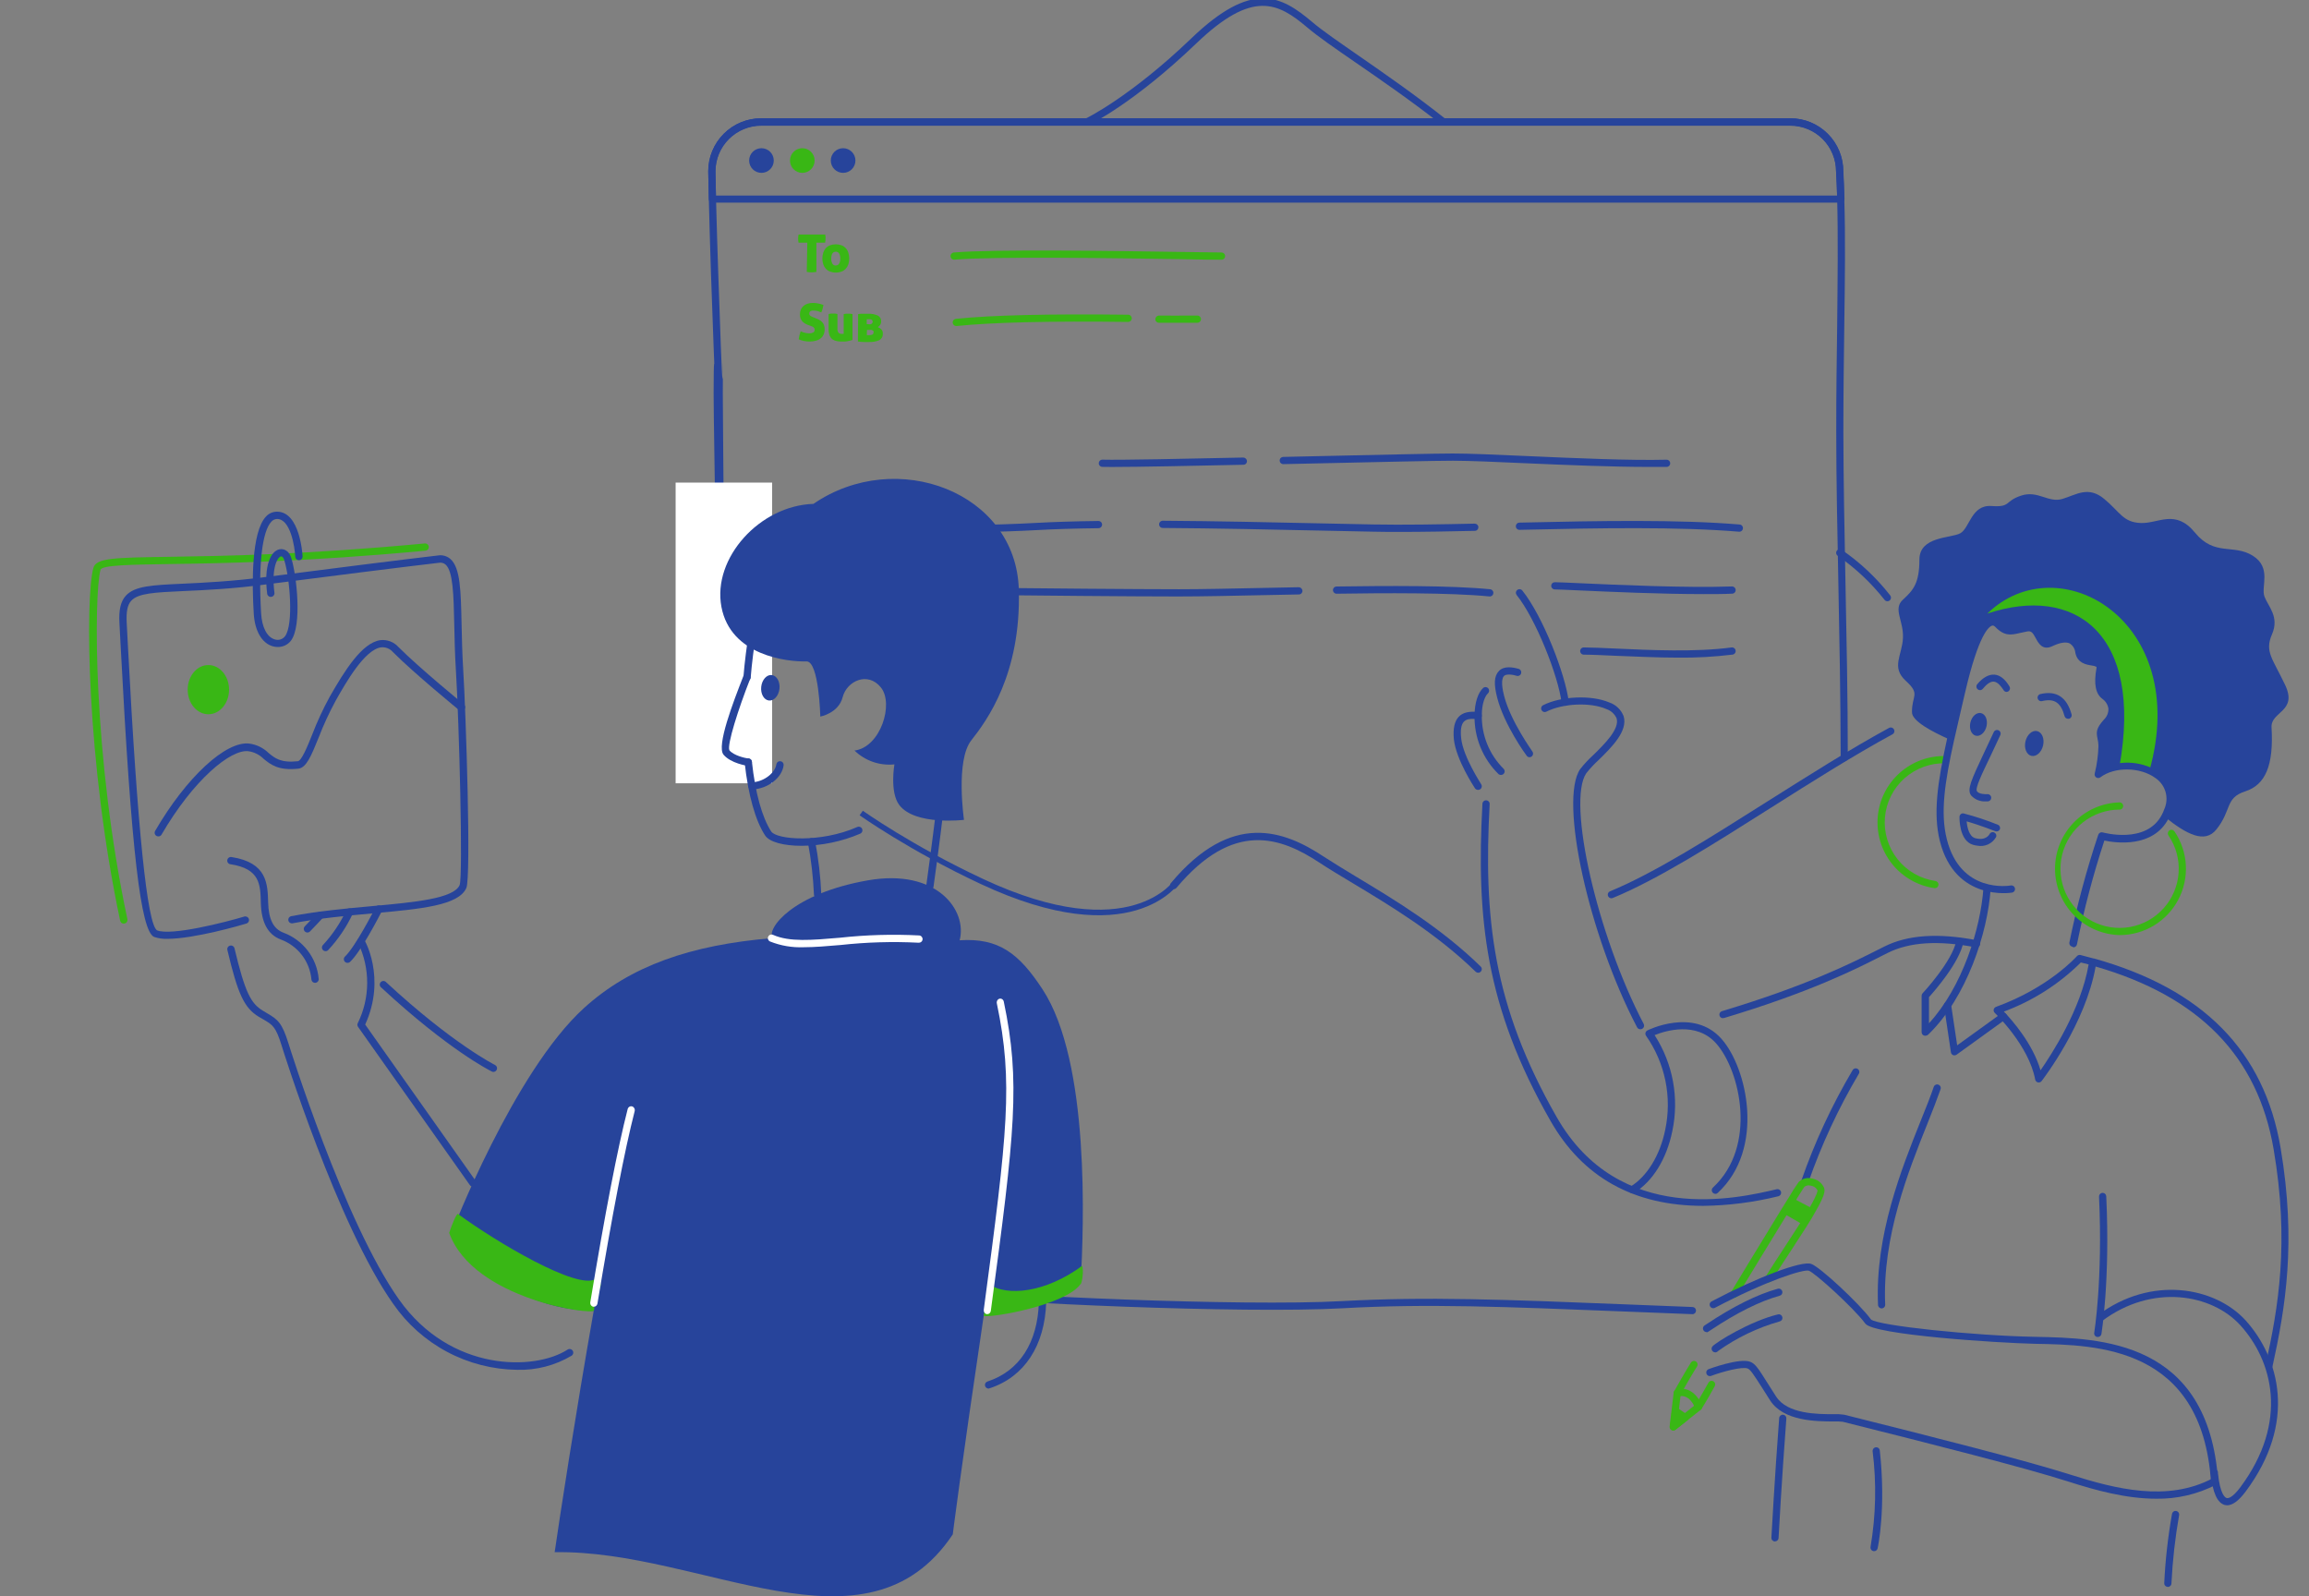 <svg width="622" height="430" viewBox="0 0 622 430" fill="none" xmlns="http://www.w3.org/2000/svg">
<rect x="0" y="0" width="622" height="430" fill="#808080" stroke="none"/>
<g clip-path="url(#clip0_418_6461)">
<path d="M450.735 385.346C450.956 385.348 451.171 385.275 451.345 385.139L458.15 379.758C458.237 379.688 458.311 379.605 458.37 379.511C458.37 379.511 460.068 376.801 461.922 373.404C461.983 373.291 462.022 373.168 462.035 373.041C462.049 372.914 462.038 372.785 462.001 372.662C461.965 372.539 461.905 372.425 461.825 372.325C461.745 372.225 461.646 372.143 461.533 372.081C461.421 372.02 461.298 371.981 461.17 371.968C461.043 371.954 460.914 371.966 460.792 372.002C460.669 372.038 460.554 372.098 460.455 372.178C460.355 372.259 460.272 372.358 460.211 372.47C458.617 375.375 457.165 377.748 456.802 378.331L451.98 382.143L452.758 375.556C453.341 374.532 456.361 369.267 457.139 368.113C457.282 367.899 457.333 367.636 457.282 367.383C457.231 367.13 457.082 366.908 456.867 366.765C456.652 366.622 456.389 366.571 456.136 366.622C455.883 366.673 455.661 366.822 455.519 367.037C454.624 368.334 451.124 374.506 450.969 374.817C450.907 374.93 450.867 375.053 450.852 375.18L449.763 384.257C449.747 384.393 449.759 384.531 449.8 384.662C449.84 384.793 449.908 384.914 449.999 385.017C450.089 385.119 450.201 385.202 450.325 385.259C450.45 385.316 450.585 385.345 450.722 385.346H450.735Z" fill="#39B715"/>
<path d="M486.161 319.32C486.366 319.319 486.565 319.253 486.731 319.132C486.896 319.011 487.019 318.841 487.081 318.646C490.634 308.435 495.198 298.605 500.705 289.302C500.779 289.192 500.83 289.068 500.854 288.938C500.879 288.807 500.876 288.673 500.847 288.544C500.818 288.414 500.762 288.292 500.684 288.185C500.606 288.078 500.507 287.988 500.392 287.921C500.278 287.853 500.151 287.81 500.02 287.793C499.888 287.777 499.754 287.788 499.627 287.825C499.5 287.862 499.381 287.925 499.279 288.009C499.177 288.094 499.093 288.198 499.033 288.317C493.456 297.743 488.836 307.703 485.241 318.049C485.164 318.295 485.187 318.562 485.306 318.79C485.425 319.019 485.63 319.191 485.876 319.268C485.968 319.3 486.064 319.317 486.161 319.32Z" fill="#27449B"/>
<path d="M467.146 349.61C467.312 349.61 467.476 349.567 467.621 349.485C467.767 349.403 467.889 349.286 467.975 349.143C468.053 349.013 475.895 336.06 481.236 327.385L481.91 326.296C482.584 325.194 483.206 324.182 483.777 323.288C485.643 320.266 486.019 319.774 486.084 319.683C486.315 319.511 486.582 319.394 486.865 319.34C487.148 319.286 487.439 319.297 487.717 319.372C488.115 319.415 488.496 319.556 488.826 319.782C489.157 320.008 489.426 320.313 489.61 320.668C489.61 320.759 489.61 321.602 487.562 325.142C486.9 326.309 486.045 327.735 484.969 329.421C483.893 331.106 482.467 333.311 481.08 335.424C479.304 338.147 477.399 341.052 475.558 343.982C475.421 344.201 475.376 344.465 475.433 344.717C475.49 344.968 475.645 345.187 475.863 345.324C476.081 345.462 476.345 345.507 476.597 345.45C476.848 345.393 477.067 345.238 477.205 345.02C479.045 342.102 480.938 339.198 482.714 336.488C484.114 334.348 485.436 332.312 486.602 330.471C487.769 328.63 488.586 327.294 489.195 326.114C491.45 322.224 491.697 320.837 491.373 319.968C491.071 319.29 490.6 318.702 490.006 318.259C489.411 317.816 488.712 317.534 487.976 317.44C487.366 317.295 486.73 317.308 486.126 317.478C485.523 317.648 484.973 317.97 484.528 318.412C483.641 319.643 482.819 320.92 482.065 322.237C481.495 323.119 480.873 324.143 480.186 325.259L479.512 326.348C474.158 335.035 466.329 348.002 466.251 348.132C466.162 348.279 466.113 348.448 466.11 348.62C466.107 348.793 466.149 348.963 466.234 349.114C466.318 349.264 466.441 349.389 466.59 349.477C466.739 349.564 466.908 349.61 467.081 349.61H467.146Z" fill="#39B715"/>
<path d="M513.382 183.403C517.439 187.073 514.963 187.293 515.054 191.883C515.054 194.217 520.343 197.07 525.424 199.313C526.28 195.423 527.278 191.235 528.354 186.58C532.592 168.232 536.131 166.261 538.14 168.323C540.798 171.124 542.185 169.931 545.918 169.27C549.651 168.608 548.834 175.001 552.399 173.315C555.964 171.63 559.075 171.617 559.917 175.753C560.76 179.889 566.217 177.166 565.66 180.369C565.102 183.572 565.18 186.386 566.878 187.63C567.451 188.001 567.931 188.5 568.281 189.086C568.631 189.673 568.841 190.332 568.895 191.013C568.949 191.694 568.845 192.378 568.592 193.013C568.339 193.647 567.943 194.215 567.435 194.671C564.713 197.68 566.139 197.861 566.217 201.064C566.154 203.666 565.807 206.253 565.18 208.779C566.836 207.592 568.768 206.851 570.793 206.627C573.534 206.258 576.325 206.621 578.881 207.677C583.016 209.44 585.79 213.136 583.898 218.465C583.703 219.021 583.469 219.563 583.198 220.086C589.122 224.819 593.957 227.295 597.042 223.444C601.229 218.258 599.323 214.951 604.819 213.175C610.315 211.398 612.506 206.121 611.91 195.942C611.651 191.637 619 191.767 615.578 184.531C612.156 177.296 610.004 175.545 612.039 170.852C614.075 166.158 611.015 163.37 610.004 160.712C608.993 158.053 612.039 152.932 606.841 149.69C601.644 146.448 596.575 149.936 591.286 143.479C585.998 137.021 581.474 141.067 576.691 140.886C571.908 140.704 571.143 137.981 566.839 134.402C562.536 130.823 559.36 133.261 555.562 134.402C551.764 135.543 548.977 131.99 544.414 133.52C539.851 135.051 541.822 136.684 536.429 136.308C531.037 135.932 530.596 142.26 528.068 143.647C525.541 145.035 517.05 144.413 517.05 150.753C517.05 157.094 515.404 158.987 512.617 161.528C509.83 164.07 512.863 167.221 512.617 171.902C512.371 176.583 509.376 179.747 513.382 183.403Z" fill="#27449B"/>
<path d="M535.341 165.289C558.673 157.509 577.456 170.307 570.91 206.627C573.651 206.258 576.441 206.621 578.998 207.677C590.444 166.936 554.369 146.708 535.341 165.289Z" fill="#39B715"/>
<path d="M441.921 277.256C442.079 277.255 442.235 277.215 442.374 277.139C442.599 277.02 442.769 276.818 442.846 276.576C442.924 276.333 442.903 276.07 442.789 275.843C430.241 251.919 422.049 215.924 427.325 208.273C428.313 207.032 429.396 205.87 430.565 204.798C434.143 201.297 438.589 196.94 437.371 192.921C437.037 192.054 436.515 191.271 435.842 190.63C435.17 189.989 434.364 189.505 433.482 189.212C428.699 187.164 420.519 187.514 415.684 189.964C415.454 190.081 415.28 190.285 415.199 190.531C415.119 190.776 415.14 191.044 415.257 191.274C415.374 191.504 415.577 191.679 415.823 191.759C416.068 191.84 416.336 191.819 416.566 191.702C420.986 189.472 428.388 189.109 432.717 191.002C433.324 191.203 433.883 191.529 434.359 191.957C434.834 192.386 435.215 192.908 435.478 193.491C436.36 196.383 432.199 200.454 429.165 203.424C427.901 204.574 426.735 205.827 425.679 207.171C419.936 215.431 427.96 251.854 441.013 276.763C441.103 276.922 441.236 277.053 441.396 277.14C441.557 277.227 441.738 277.267 441.921 277.256Z" fill="#27449B"/>
<path d="M412.003 203.981C412.182 203.982 412.358 203.933 412.512 203.84C412.665 203.746 412.79 203.612 412.871 203.453C412.953 203.293 412.989 203.113 412.976 202.934C412.962 202.755 412.899 202.584 412.794 202.438C412.794 202.361 406.96 194.36 405.185 187.488C404.212 183.702 404.744 182.457 405.185 182.055C405.625 181.653 406.844 181.536 408.568 182.055C408.691 182.089 408.82 182.098 408.947 182.082C409.074 182.067 409.197 182.026 409.308 181.963C409.42 181.9 409.517 181.815 409.596 181.714C409.675 181.613 409.733 181.497 409.767 181.374C409.801 181.251 409.81 181.122 409.795 180.995C409.779 180.867 409.738 180.745 409.675 180.633C409.612 180.522 409.527 180.424 409.426 180.345C409.325 180.267 409.21 180.209 409.086 180.175C407.505 179.734 405.198 179.319 403.824 180.706C402.45 182.094 402.372 184.298 403.331 188.006C405.198 195.255 411.005 203.281 411.251 203.566C411.336 203.689 411.448 203.789 411.579 203.861C411.709 203.933 411.854 203.974 412.003 203.981Z" fill="#27449B"/>
<path d="M404.356 208.753C404.551 208.753 404.742 208.694 404.904 208.584C405.065 208.474 405.19 208.318 405.261 208.136C405.332 207.954 405.347 207.755 405.304 207.564C405.26 207.373 405.16 207.2 405.017 207.067C403.131 205.188 401.642 202.95 400.638 200.484C399.633 198.018 399.135 195.376 399.171 192.713C399.171 189.381 400.091 187.449 400.817 186.788C400.912 186.702 400.99 186.599 401.046 186.484C401.101 186.369 401.133 186.244 401.141 186.116C401.148 185.989 401.13 185.861 401.088 185.74C401.045 185.62 400.98 185.508 400.895 185.413C400.81 185.318 400.707 185.24 400.592 185.185C400.476 185.129 400.352 185.097 400.224 185.09C400.096 185.082 399.969 185.1 399.848 185.142C399.727 185.185 399.616 185.25 399.521 185.335C398.121 186.632 397.252 189.329 397.213 192.687C397.15 195.634 397.693 198.562 398.808 201.29C399.923 204.018 401.586 206.487 403.695 208.546C403.882 208.694 404.117 208.768 404.356 208.753Z" fill="#27449B"/>
<path d="M398.198 212.773C398.374 212.772 398.547 212.724 398.698 212.633C398.849 212.542 398.972 212.411 399.055 212.256C399.137 212.1 399.176 211.924 399.167 211.748C399.157 211.572 399.1 211.402 399.001 211.256C399.001 211.178 394.192 203.955 393.622 198.963C393.363 196.655 393.622 195.164 394.335 194.412C395.048 193.66 396.188 193.53 398.094 193.725C398.221 193.739 398.35 193.728 398.472 193.692C398.595 193.656 398.709 193.595 398.808 193.514C398.907 193.433 398.989 193.333 399.049 193.22C399.109 193.107 399.146 192.983 399.157 192.856C399.182 192.6 399.105 192.344 398.942 192.145C398.779 191.946 398.544 191.819 398.288 191.793C395.696 191.533 394.05 191.935 392.948 193.089C391.846 194.243 391.353 196.24 391.652 199.223C392.274 204.682 397.135 212.06 397.342 212.371C397.439 212.505 397.568 212.612 397.718 212.683C397.867 212.753 398.033 212.784 398.198 212.773Z" fill="#27449B"/>
<path d="M421.634 190.12H421.751C421.878 190.104 422 190.063 422.111 190C422.223 189.936 422.32 189.851 422.398 189.75C422.477 189.649 422.534 189.533 422.568 189.41C422.601 189.287 422.61 189.158 422.594 189.031C421.66 181.536 415.581 165.924 410.085 159.078C409.923 158.877 409.688 158.748 409.432 158.72C409.175 158.692 408.918 158.767 408.717 158.929C408.516 159.09 408.387 159.325 408.359 159.582C408.332 159.838 408.407 160.096 408.568 160.297C413.753 166.78 419.768 182.081 420.662 189.264C420.691 189.501 420.806 189.72 420.985 189.878C421.164 190.035 421.396 190.122 421.634 190.12Z" fill="#27449B"/>
<path d="M458.785 324.831C465.629 324.749 472.44 323.879 479.084 322.237C479.327 322.172 479.536 322.014 479.665 321.798C479.794 321.581 479.835 321.323 479.777 321.078C479.72 320.833 479.57 320.619 479.359 320.482C479.147 320.345 478.891 320.296 478.644 320.344C468.131 322.821 436.14 330.342 419.327 300.894C402.061 270.669 399.637 247.096 401.283 216.611C401.297 216.353 401.208 216.1 401.035 215.908C400.863 215.716 400.621 215.6 400.363 215.587C400.105 215.573 399.852 215.662 399.66 215.835C399.468 216.007 399.353 216.249 399.339 216.507C397.667 247.368 400.13 271.226 417.642 301.88C426.353 317.193 440.158 324.818 458.785 324.831Z" fill="#27449B"/>
<path d="M462.051 321.615C462.297 321.615 462.533 321.522 462.713 321.356C475.571 309.465 470.697 287.72 463.75 279.862C456.218 271.33 443.878 277.515 443.761 277.58C443.638 277.644 443.529 277.733 443.443 277.842C443.356 277.952 443.294 278.078 443.261 278.213C443.228 278.349 443.224 278.489 443.25 278.626C443.276 278.763 443.331 278.893 443.411 279.006C445.968 282.654 447.746 286.791 448.634 291.157C449.522 295.523 449.5 300.025 448.57 304.382C447.171 311.242 443.658 316.96 439.173 319.67C438.963 319.809 438.815 320.024 438.761 320.269C438.706 320.515 438.748 320.772 438.879 320.987C439.01 321.202 439.219 321.357 439.462 321.421C439.706 321.485 439.964 321.452 440.184 321.33C445.187 318.295 448.933 312.253 450.476 304.771C452.388 295.838 450.677 286.51 445.719 278.838C448.609 277.671 456.983 275.052 462.337 281.12C468.818 288.485 473.433 308.804 461.429 319.903C461.286 320.036 461.186 320.209 461.142 320.4C461.099 320.59 461.114 320.79 461.185 320.972C461.257 321.154 461.381 321.31 461.543 321.42C461.704 321.53 461.895 321.589 462.09 321.589L462.051 321.615Z" fill="#27449B"/>
<path d="M464.126 274.235C464.22 274.249 464.317 274.249 464.411 274.235C487.407 267.337 499.526 261.268 506.76 257.573L508.458 256.717C514.394 253.747 522.185 253.255 532.309 255.213C532.556 255.249 532.808 255.19 533.012 255.046C533.216 254.901 533.357 254.684 533.405 254.439C533.454 254.194 533.406 253.939 533.272 253.728C533.137 253.518 532.927 253.366 532.685 253.307C522.133 251.258 513.928 251.815 507.602 254.979L505.904 255.835C498.723 259.453 486.707 265.521 463.867 272.381C463.642 272.446 463.448 272.591 463.322 272.787C463.195 272.984 463.143 273.22 463.176 273.452C463.21 273.683 463.325 273.895 463.502 274.049C463.679 274.202 463.905 274.287 464.139 274.287L464.126 274.235Z" fill="#27449B"/>
<path d="M611.21 368.904C611.431 368.904 611.646 368.827 611.818 368.688C611.99 368.549 612.109 368.356 612.157 368.139C615.63 352.32 618.638 334.75 614.36 309.284C609.953 283.156 593.478 266.403 564.053 258.182H563.923C562.782 257.862 561.624 257.555 560.449 257.261C560.274 257.218 560.091 257.224 559.919 257.279C559.747 257.334 559.594 257.436 559.477 257.573C559.399 257.663 551.959 266.066 537.687 271.226C537.531 271.283 537.392 271.378 537.283 271.504C537.175 271.629 537.1 271.78 537.066 271.943C537.032 272.105 537.041 272.274 537.09 272.432C537.14 272.59 537.229 272.733 537.35 272.847C537.441 272.938 546.54 281.6 548.238 290.806C548.273 290.99 548.36 291.16 548.49 291.296C548.619 291.432 548.784 291.527 548.966 291.571C549.148 291.615 549.339 291.605 549.516 291.543C549.693 291.481 549.848 291.369 549.962 291.221C550.455 290.586 561.81 275.765 564.519 260.36C592.531 268.465 608.229 284.621 612.481 309.634C616.732 334.646 613.777 352.125 610.29 367.75C610.236 368.001 610.283 368.263 610.422 368.48C610.56 368.696 610.778 368.849 611.029 368.904H611.21ZM562.64 259.79C560.579 271.862 552.71 283.947 549.677 288.317C547.616 281.211 542.146 274.948 539.8 272.497C547.578 269.62 554.649 265.11 560.54 259.271L562.64 259.79Z" fill="#27449B"/>
<path d="M583.973 427.485C584.228 427.485 584.474 427.384 584.656 427.204C584.838 427.025 584.942 426.781 584.945 426.525C585.252 420.346 585.944 414.192 587.019 408.099C587.052 407.849 586.986 407.595 586.835 407.392C586.684 407.189 586.46 407.053 586.211 407.013C585.961 406.972 585.706 407.03 585.498 407.175C585.291 407.32 585.148 407.54 585.101 407.788C584.003 413.97 583.301 420.215 583.001 426.486C582.997 426.742 583.094 426.989 583.272 427.173C583.449 427.358 583.691 427.465 583.947 427.472L583.973 427.485Z" fill="#27449B"/>
<path d="M504.853 417.854C505.074 417.853 505.288 417.777 505.46 417.637C505.632 417.498 505.752 417.305 505.799 417.089C505.89 416.661 508.093 406.391 506.382 390.727C506.37 390.6 506.331 390.476 506.27 390.364C506.209 390.251 506.125 390.152 506.025 390.072C505.925 389.993 505.809 389.934 505.686 389.899C505.563 389.865 505.434 389.855 505.306 389.871C505.05 389.901 504.816 390.031 504.656 390.232C504.496 390.434 504.422 390.692 504.451 390.948C505.52 399.504 505.332 408.171 503.894 416.674C503.839 416.925 503.887 417.187 504.025 417.403C504.164 417.619 504.382 417.772 504.632 417.828L504.853 417.854Z" fill="#27449B"/>
<path d="M478.138 415.221C478.388 415.222 478.627 415.126 478.808 414.955C478.989 414.784 479.097 414.55 479.111 414.301C479.111 414.145 479.979 398.3 481.211 382.117C481.228 381.861 481.144 381.609 480.977 381.414C480.809 381.22 480.572 381.1 480.316 381.08C480.061 381.066 479.81 381.151 479.617 381.318C479.423 381.485 479.302 381.72 479.279 381.975C478.048 398.183 477.192 414.041 477.179 414.21C477.172 414.338 477.19 414.466 477.233 414.586C477.275 414.707 477.341 414.818 477.427 414.913C477.512 415.008 477.616 415.086 477.731 415.141C477.847 415.196 477.972 415.228 478.1 415.234L478.138 415.221Z" fill="#27449B"/>
<path d="M506.901 352.45C507.029 352.445 507.154 352.415 507.27 352.361C507.386 352.307 507.491 352.232 507.577 352.138C507.664 352.044 507.731 351.934 507.775 351.814C507.819 351.694 507.839 351.566 507.834 351.438C507.031 333.129 514.069 315.521 519.215 302.671C520.628 299.144 521.808 296.084 522.741 293.438C522.788 293.316 522.809 293.186 522.804 293.055C522.799 292.924 522.768 292.796 522.712 292.678C522.656 292.559 522.577 292.454 522.479 292.367C522.382 292.28 522.268 292.213 522.144 292.171C522.02 292.129 521.889 292.113 521.759 292.123C521.628 292.133 521.501 292.169 521.385 292.229C521.269 292.289 521.166 292.372 521.083 292.473C521 292.574 520.938 292.691 520.9 292.816C520.019 295.409 518.813 298.444 517.413 301.893C512.228 314.859 505.073 332.74 505.903 351.464C505.901 351.595 505.926 351.725 505.975 351.847C506.025 351.968 506.099 352.078 506.192 352.17C506.285 352.262 506.396 352.334 506.518 352.382C506.64 352.43 506.77 352.453 506.901 352.45Z" fill="#27449B"/>
<path d="M565.129 360.152C565.358 360.152 565.579 360.072 565.755 359.925C565.93 359.778 566.048 359.574 566.088 359.348C566.088 359.205 568.46 345.085 567.384 322.263C567.378 322.136 567.347 322.01 567.293 321.895C567.238 321.779 567.162 321.675 567.067 321.589C566.973 321.503 566.862 321.436 566.742 321.393C566.622 321.35 566.494 321.33 566.367 321.336C566.239 321.342 566.114 321.373 565.998 321.428C565.882 321.482 565.778 321.559 565.692 321.653C565.606 321.748 565.54 321.858 565.496 321.978C565.453 322.099 565.434 322.226 565.44 322.354C566.477 344.968 564.143 358.894 564.143 359.024C564.121 359.15 564.124 359.279 564.152 359.404C564.179 359.529 564.231 359.647 564.305 359.752C564.378 359.857 564.472 359.946 564.58 360.015C564.688 360.083 564.808 360.13 564.934 360.152H565.129Z" fill="#27449B"/>
<path d="M526.5 284.284C526.704 284.285 526.904 284.221 527.07 284.102L540.24 274.598C540.45 274.447 540.591 274.218 540.632 273.963C540.673 273.707 540.612 273.446 540.46 273.236C540.309 273.027 540.081 272.886 539.825 272.844C539.57 272.803 539.309 272.865 539.099 273.016L527.226 281.587L525.605 270.734C525.595 270.601 525.557 270.471 525.495 270.353C525.432 270.235 525.346 270.131 525.242 270.048C525.138 269.965 525.017 269.904 524.888 269.869C524.76 269.835 524.625 269.827 524.493 269.847C524.361 269.866 524.234 269.913 524.121 269.984C524.008 270.054 523.911 270.147 523.835 270.257C523.759 270.367 523.707 270.492 523.682 270.623C523.656 270.754 523.658 270.889 523.687 271.019L525.54 283.48C525.575 283.71 525.69 283.921 525.866 284.073C526.042 284.225 526.267 284.309 526.5 284.31V284.284Z" fill="#27449B"/>
<path d="M580.853 403.72C586.462 403.81 592.007 402.509 596.991 399.934C597.105 399.874 597.205 399.793 597.287 399.694C597.368 399.596 597.43 399.482 597.468 399.36C597.506 399.238 597.519 399.11 597.508 398.982C597.496 398.855 597.459 398.731 597.4 398.618C597.34 398.504 597.259 398.404 597.16 398.322C597.062 398.24 596.949 398.179 596.826 398.141C596.704 398.103 596.576 398.089 596.448 398.101C596.321 398.113 596.197 398.15 596.084 398.209C583.86 404.692 569.835 401.075 557.65 397.211C545.465 393.347 520.953 387.136 496.804 381.093C495.873 380.955 494.931 380.907 493.991 380.95C489.623 380.95 481.482 380.95 478.436 376.179L476.272 372.781C473.679 368.645 472.862 367.387 471.501 366.843C468.637 365.689 460.289 368.801 460.198 368.84C459.973 368.942 459.795 369.126 459.701 369.354C459.606 369.583 459.603 369.838 459.69 370.07C459.778 370.301 459.95 370.49 460.172 370.599C460.394 370.708 460.649 370.728 460.885 370.655C464.035 369.475 469.363 368.062 470.788 368.645C471.566 368.956 472.461 370.383 474.677 373.832L476.842 377.242C480.458 382.87 489.286 382.895 494.03 382.908C494.813 382.882 495.597 382.908 496.376 382.986C520.487 389.029 545.051 395.24 557.106 399.078C564.572 401.477 572.751 403.72 580.853 403.72Z" fill="#27449B"/>
<path d="M462.051 364.301C462.192 364.3 462.332 364.268 462.459 364.208C462.587 364.147 462.7 364.06 462.79 363.951C467.826 360.347 473.449 357.645 479.408 355.964C479.659 355.903 479.876 355.746 480.011 355.526C480.146 355.306 480.188 355.041 480.127 354.79C480.067 354.539 479.91 354.322 479.69 354.187C479.47 354.052 479.205 354.01 478.954 354.071C471.488 355.86 462.285 361.552 461.299 362.693C461.182 362.835 461.106 363.007 461.082 363.189C461.059 363.372 461.087 363.558 461.164 363.725C461.242 363.892 461.365 364.033 461.52 364.133C461.674 364.233 461.854 364.287 462.038 364.288L462.051 364.301Z" fill="#27449B"/>
<path d="M459.731 358.907C459.917 358.884 460.093 358.807 460.237 358.687L460.716 358.376C467.781 353.656 474.068 350.518 479.421 349.039C479.544 349.005 479.66 348.947 479.761 348.869C479.862 348.79 479.946 348.692 480.01 348.581C480.073 348.469 480.114 348.347 480.129 348.22C480.145 348.092 480.136 347.964 480.102 347.84C480.068 347.717 480.01 347.601 479.931 347.5C479.852 347.399 479.754 347.315 479.643 347.251C479.532 347.188 479.409 347.147 479.282 347.132C479.155 347.116 479.026 347.125 478.903 347.159C473.355 348.689 466.873 351.918 459.64 356.742L459.187 357.04C459.01 357.154 458.875 357.322 458.802 357.519C458.729 357.717 458.722 357.932 458.782 358.134C458.842 358.335 458.966 358.512 459.134 358.637C459.303 358.763 459.508 358.83 459.718 358.829L459.731 358.907Z" fill="#27449B"/>
<path d="M596.549 400.05H596.614C596.742 400.042 596.866 400.009 596.981 399.952C597.096 399.895 597.199 399.817 597.283 399.72C597.367 399.624 597.432 399.512 597.473 399.39C597.513 399.269 597.53 399.141 597.521 399.013C594.929 360.982 565.737 360.463 548.328 360.113C531.607 359.815 505.928 357.105 504.01 355.432C500.912 351.192 490.179 341.169 487.871 340.456C485.279 339.587 473.47 344.021 461.065 350.57C460.952 350.629 460.851 350.71 460.77 350.809C460.688 350.907 460.626 351.021 460.588 351.143C460.55 351.265 460.537 351.394 460.549 351.521C460.56 351.649 460.597 351.772 460.657 351.886C460.716 351.999 460.797 352.099 460.896 352.181C460.994 352.263 461.108 352.325 461.23 352.362C461.352 352.4 461.48 352.414 461.608 352.402C461.735 352.39 461.859 352.354 461.972 352.294C475.985 344.903 485.888 341.843 487.262 342.297C488.856 342.828 499.291 352.255 502.493 356.56C504.71 359.581 537.751 361.747 548.303 361.993C565.037 362.291 593.062 362.784 595.59 399.039C595.585 399.169 595.605 399.298 595.651 399.42C595.697 399.542 595.766 399.653 595.856 399.747C595.945 399.842 596.053 399.917 596.172 399.969C596.291 400.021 596.419 400.049 596.549 400.05Z" fill="#27449B"/>
<path d="M599.906 405.496C601.423 405.496 603.069 404.277 604.923 401.801C618.87 383.155 613.996 365.753 604.923 355.678C596.627 346.602 579.477 343.542 565.154 354.252C565.052 354.329 564.966 354.425 564.901 354.535C564.835 354.644 564.793 354.766 564.775 354.892C564.757 355.019 564.764 355.148 564.795 355.271C564.827 355.395 564.883 355.511 564.959 355.614C565.036 355.716 565.132 355.802 565.242 355.867C565.352 355.932 565.473 355.975 565.6 355.993C565.726 356.011 565.855 356.004 565.978 355.972C566.102 355.94 566.218 355.885 566.32 355.808C579.762 345.759 595.784 348.521 603.497 356.988C612.143 366.493 616.68 382.921 603.497 400.647C601.306 403.564 600.191 403.642 599.815 403.538C599.44 403.435 598.053 402.618 597.469 396.847V396.601C597.457 396.472 597.42 396.347 597.359 396.233C597.298 396.119 597.215 396.018 597.114 395.936C597.014 395.855 596.898 395.794 596.774 395.758C596.65 395.721 596.52 395.71 596.391 395.725C596.262 395.739 596.138 395.78 596.025 395.843C595.912 395.906 595.813 395.992 595.734 396.094C595.655 396.196 595.596 396.313 595.563 396.438C595.529 396.563 595.52 396.693 595.538 396.822V397.042C596.056 402.112 597.288 404.822 599.297 405.406C599.496 405.458 599.7 405.489 599.906 405.496Z" fill="#27449B"/>
<path d="M521.25 239.251C521.492 239.244 521.723 239.148 521.898 238.98C522.072 238.812 522.178 238.585 522.194 238.344C522.21 238.102 522.136 237.863 521.985 237.674C521.835 237.484 521.619 237.358 521.38 237.319C517.352 236.74 513.697 234.642 511.167 231.454C508.636 228.266 507.421 224.23 507.771 220.174C508.121 216.118 510.009 212.35 513.048 209.643C516.088 206.936 520.047 205.494 524.115 205.615C524.244 205.624 524.373 205.606 524.494 205.564C524.616 205.521 524.727 205.454 524.822 205.366C524.916 205.279 524.992 205.173 525.045 205.055C525.097 204.938 525.125 204.81 525.126 204.682C525.131 204.554 525.111 204.426 525.067 204.306C525.023 204.186 524.956 204.076 524.869 203.982C524.782 203.888 524.678 203.812 524.562 203.759C524.446 203.705 524.321 203.675 524.193 203.67C519.622 203.529 515.17 205.145 511.754 208.187C508.338 211.229 506.218 215.465 505.829 220.023C505.441 224.582 506.814 229.116 509.665 232.692C512.517 236.269 516.63 238.616 521.16 239.251H521.25Z" fill="#39B715"/>
<path d="M434.065 241.987C434.19 241.985 434.313 241.959 434.428 241.909C446.457 236.956 461.325 227.555 477.061 217.583C487.976 210.672 499.266 203.528 509.805 197.796C510.032 197.673 510.2 197.464 510.273 197.216C510.346 196.968 510.317 196.701 510.194 196.474C510.07 196.247 509.861 196.078 509.613 196.005C509.365 195.932 509.098 195.961 508.871 196.085C498.281 201.842 486.965 209.051 476.024 215.937C460.366 225.856 445.562 235.218 433.689 240.107C433.483 240.194 433.314 240.35 433.21 240.548C433.105 240.746 433.073 240.974 433.117 241.193C433.161 241.413 433.279 241.61 433.452 241.752C433.625 241.894 433.841 241.973 434.065 241.974V241.987Z" fill="#27449B"/>
<path d="M557.092 193.621H557.352C557.475 193.588 557.591 193.531 557.692 193.453C557.794 193.375 557.879 193.278 557.942 193.167C558.006 193.056 558.048 192.934 558.064 192.807C558.081 192.68 558.072 192.551 558.039 192.428C556.742 187.773 553.955 185.945 549.626 186.969C549.375 187.029 549.158 187.187 549.023 187.407C548.888 187.627 548.846 187.892 548.907 188.143C548.967 188.394 549.124 188.61 549.344 188.745C549.564 188.88 549.829 188.922 550.08 188.862C553.398 188.071 555.161 189.238 556.159 192.934C556.22 193.133 556.344 193.308 556.512 193.432C556.68 193.555 556.884 193.622 557.092 193.621Z" fill="#27449B"/>
<path d="M540.475 186.386C540.646 186.386 540.815 186.342 540.964 186.256C541.113 186.17 541.236 186.047 541.322 185.898C541.407 185.749 541.452 185.58 541.451 185.409C541.45 185.237 541.404 185.068 541.317 184.92C540.138 182.911 538.725 181.834 537.247 181.731C535.769 181.627 534.123 182.509 532.619 184.324C532.458 184.525 532.383 184.782 532.411 185.039C532.439 185.295 532.567 185.53 532.768 185.692C532.969 185.854 533.227 185.929 533.483 185.901C533.739 185.873 533.974 185.744 534.136 185.543C534.888 184.622 536.028 183.507 537.104 183.611C538.18 183.715 539.062 184.907 539.697 185.854C539.771 186.001 539.881 186.127 540.017 186.22C540.153 186.313 540.311 186.37 540.475 186.386Z" fill="#27449B"/>
<path d="M558.531 255.187C558.758 255.188 558.978 255.109 559.153 254.965C559.329 254.82 559.448 254.619 559.49 254.396C561.396 244.934 563.863 235.595 566.879 226.427C569.964 227.075 580.023 228.488 584.171 220.475C584.462 219.914 584.713 219.334 584.923 218.737C585.705 216.887 585.829 214.823 585.272 212.892C584.715 210.961 583.512 209.28 581.863 208.131C579.653 206.65 577.105 205.748 574.456 205.508C571.806 205.268 569.138 205.697 566.697 206.756C567.087 204.857 567.287 202.924 567.294 200.986C567.268 200.196 567.169 199.41 566.995 198.639C566.749 197.446 566.671 197.031 568.292 195.268C568.883 194.688 569.341 193.986 569.634 193.211C569.927 192.437 570.048 191.608 569.99 190.781C569.884 189.986 569.615 189.22 569.201 188.533C568.786 187.846 568.234 187.252 567.579 186.788C566.425 185.945 566.153 183.818 566.736 180.486C566.813 180.165 566.824 179.831 566.768 179.506C566.713 179.18 566.591 178.87 566.412 178.593C566.078 178.238 565.677 177.953 565.232 177.755C564.787 177.557 564.307 177.449 563.82 177.439C562.277 177.179 561.305 176.959 561.007 175.507C560.916 174.698 560.634 173.923 560.183 173.247C559.732 172.57 559.125 172.011 558.414 171.617C556.833 170.826 554.694 171.072 552.063 172.317C551.181 172.732 550.961 172.589 550.105 171.02C549.405 169.723 548.342 167.752 545.815 168.206C545.037 168.349 544.35 168.505 543.741 168.647C541.472 169.179 540.617 169.373 538.88 167.545C538.551 167.159 538.12 166.872 537.637 166.719C537.153 166.565 536.636 166.55 536.145 166.676C533.137 167.506 530.299 173.899 527.447 186.243L526.539 190.133C525.814 193.271 525.126 196.201 524.517 198.95C521.925 210.815 520.706 219.139 522.56 226.556C526.682 242.959 541.861 240.483 542.004 240.444C542.258 240.399 542.484 240.255 542.633 240.043C542.781 239.832 542.839 239.57 542.794 239.316C542.75 239.061 542.606 238.835 542.394 238.686C542.183 238.538 541.921 238.48 541.667 238.525C541.109 238.628 528.108 240.69 524.439 226.077C522.664 219.036 523.817 210.957 526.397 199.378C527.006 196.629 527.693 193.712 528.419 190.574L529.326 186.684C533.021 170.709 535.808 168.764 536.65 168.53C536.767 168.53 537.052 168.414 537.467 168.855C539.969 171.448 541.731 171.072 544.181 170.501C544.765 170.372 545.413 170.216 546.152 170.086C547.202 169.905 547.616 170.475 548.394 171.915C549.172 173.354 550.235 175.312 552.892 174.054C554.94 173.082 556.548 172.835 557.546 173.328C557.969 173.599 558.324 173.963 558.584 174.392C558.845 174.821 559.004 175.305 559.049 175.805C559.62 178.644 561.927 179.021 563.444 179.267C563.895 179.304 564.335 179.428 564.74 179.63C564.782 179.769 564.782 179.918 564.74 180.058C563.988 184.246 564.52 186.93 566.347 188.266C566.775 188.569 567.139 188.955 567.417 189.4C567.695 189.845 567.882 190.341 567.968 190.859C567.991 191.413 567.895 191.966 567.687 192.481C567.48 192.995 567.164 193.459 566.762 193.841C564.61 196.227 564.688 197.265 565.025 198.911C565.175 199.572 565.262 200.245 565.284 200.921C565.217 203.436 564.878 205.936 564.273 208.377C564.224 208.572 564.237 208.778 564.31 208.965C564.383 209.153 564.513 209.313 564.68 209.424C564.848 209.535 565.046 209.591 565.247 209.585C565.448 209.578 565.642 209.51 565.803 209.388C569.627 206.497 576.562 206.588 580.645 209.596C581.964 210.488 582.926 211.818 583.36 213.351C583.794 214.884 583.672 216.521 583.017 217.972C582.837 218.484 582.62 218.982 582.369 219.464C578.195 227.529 566.542 224.261 566.425 224.235C566.184 224.165 565.926 224.191 565.704 224.307C565.482 224.423 565.313 224.62 565.232 224.858C562.059 234.361 559.462 244.048 557.455 253.864C557.431 253.99 557.431 254.12 557.457 254.246C557.483 254.371 557.534 254.491 557.606 254.597C557.679 254.703 557.771 254.794 557.879 254.864C557.986 254.934 558.107 254.982 558.233 255.005L558.531 255.187Z" fill="#27449B"/>
<path d="M538.244 222.193C535.229 220.966 532.14 219.945 528.988 219.129C528.72 219.06 528.436 219.126 528.215 219.301C527.993 219.475 527.862 219.736 527.854 220.011C527.846 220.286 527.692 226.521 531.554 227.584C531.918 227.691 532.298 227.761 532.682 227.807C534.668 228.195 536.685 227.268 537.686 225.504C537.904 225.04 537.705 224.501 537.256 224.272C537.231 224.269 537.22 224.255 537.197 224.24C536.734 224.021 536.171 224.218 535.953 224.681C535.855 224.871 534.9 226.565 532.059 225.774C530.48 225.334 529.925 222.945 529.775 221.257C531.134 221.645 533.711 222.443 537.572 223.933C538.02 224.074 538.497 223.855 538.698 223.44C538.916 222.976 538.72 222.413 538.244 222.193Z" fill="#27449B"/>
<path d="M518.723 278.993C518.974 278.993 519.216 278.896 519.397 278.721C529.767 268.75 535.47 251.31 536.248 239.328C536.265 239.071 536.179 238.816 536.009 238.622C535.839 238.427 535.598 238.308 535.34 238.291C535.083 238.274 534.829 238.36 534.634 238.53C534.44 238.7 534.321 238.941 534.303 239.199C533.539 250.169 528.639 265.832 519.63 275.648V268.607C521.082 266.999 527.9 259.219 528.898 253.786C528.921 253.66 528.919 253.531 528.892 253.406C528.865 253.281 528.814 253.162 528.741 253.057C528.668 252.951 528.575 252.861 528.468 252.792C528.36 252.722 528.24 252.675 528.114 252.652C527.988 252.629 527.859 252.631 527.733 252.658C527.608 252.685 527.49 252.736 527.384 252.809C527.279 252.882 527.189 252.975 527.12 253.082C527.05 253.19 527.003 253.31 526.98 253.436C525.982 258.843 518.023 267.479 517.906 267.57C517.739 267.75 517.647 267.986 517.647 268.231V278.034C517.647 278.292 517.749 278.539 517.931 278.722C518.114 278.904 518.361 279.006 518.619 279.006L518.723 278.993Z" fill="#27449B"/>
<path d="M480.405 326.853L485.784 329.94C486.796 328.358 487.69 326.905 488.377 325.622C486.536 324.636 484.397 323.521 482.92 322.743C482.207 323.923 481.351 325.323 480.405 326.853Z" fill="#39B715"/>
<path d="M457.54 379.965C457.696 379.966 457.849 379.929 457.988 379.857C458.126 379.786 458.246 379.683 458.336 379.555C458.426 379.428 458.485 379.281 458.506 379.127C458.528 378.973 458.512 378.815 458.46 378.668C457.786 376.684 455.466 373.209 451.564 374.311C451.315 374.38 451.103 374.545 450.975 374.77C450.848 374.995 450.815 375.262 450.883 375.511C450.952 375.76 451.117 375.972 451.342 376.1C451.567 376.227 451.833 376.26 452.082 376.192C455.219 375.323 456.567 379.148 456.619 379.304C456.684 379.496 456.808 379.664 456.973 379.782C457.138 379.901 457.336 379.965 457.54 379.965Z" fill="#39B715"/>
<path d="M534.94 215.872H535.42C535.554 215.872 535.687 215.845 535.81 215.791C535.934 215.737 536.045 215.659 536.136 215.56C536.227 215.461 536.297 215.344 536.341 215.217C536.385 215.09 536.402 214.955 536.391 214.821C536.38 214.687 536.342 214.557 536.278 214.438C536.215 214.32 536.127 214.216 536.021 214.133C535.915 214.05 535.793 213.99 535.663 213.957C535.532 213.924 535.397 213.918 535.264 213.94C534.746 213.94 533.099 213.94 532.555 213.149C532.01 212.358 533.851 208.559 536.236 203.592C536.988 201.985 537.857 200.143 538.829 198.056C538.888 197.939 538.924 197.812 538.933 197.681C538.942 197.55 538.925 197.419 538.883 197.296C538.84 197.172 538.773 197.058 538.685 196.961C538.597 196.863 538.491 196.785 538.372 196.73C538.253 196.675 538.125 196.644 537.994 196.64C537.863 196.636 537.733 196.659 537.611 196.706C537.489 196.754 537.378 196.825 537.284 196.917C537.19 197.008 537.116 197.118 537.066 197.239C536.107 199.326 535.251 201.129 534.473 202.763C530.999 210.167 529.833 212.656 530.96 214.251C531.456 214.807 532.073 215.241 532.763 215.522C533.452 215.803 534.197 215.923 534.94 215.872Z" fill="#27449B"/>
<path d="M547.224 203.611C545.912 203.309 545.192 201.571 545.616 199.728C546.04 197.886 547.446 196.637 548.758 196.939C550.07 197.24 550.789 198.978 550.366 200.821C549.942 202.663 548.536 203.913 547.224 203.611Z" fill="#27449B"/>
<path d="M532.255 198.186C531.055 197.91 530.396 196.323 530.782 194.641C531.169 192.959 532.455 191.819 533.655 192.096C534.855 192.372 535.515 193.959 535.128 195.641C534.741 197.323 533.455 198.463 532.255 198.186Z" fill="#27449B"/>
<path d="M455.893 354.019C456.151 354.019 456.398 353.916 456.58 353.734C456.763 353.551 456.865 353.304 456.865 353.046C456.865 352.788 456.763 352.541 456.58 352.358C456.398 352.176 456.151 352.074 455.893 352.074L437.746 351.361C405.521 350.064 384.236 349.234 361.396 350.492C334.668 351.97 267.95 348.988 256.4 347.185C256.153 347.161 255.905 347.232 255.709 347.384C255.512 347.536 255.381 347.758 255.343 348.004C255.305 348.249 255.362 348.5 255.503 348.705C255.645 348.91 255.859 349.053 256.102 349.104C267.768 350.907 334.733 353.915 361.552 352.424C384.288 351.127 405.547 352.009 437.707 353.293L455.854 354.006L455.893 354.019Z" fill="#27449B"/>
<path d="M508.43 161.969C508.613 161.968 508.792 161.916 508.946 161.817C509.1 161.719 509.224 161.58 509.302 161.414C509.381 161.249 509.411 161.065 509.39 160.884C509.369 160.702 509.296 160.53 509.182 160.387C505.477 155.649 501.071 151.504 496.116 148.095C495.897 147.957 495.633 147.912 495.382 147.969C495.13 148.027 494.912 148.181 494.774 148.4C494.637 148.618 494.591 148.882 494.649 149.134C494.706 149.386 494.86 149.604 495.079 149.742C499.845 153.048 504.091 157.047 507.678 161.606C507.769 161.719 507.883 161.81 508.013 161.873C508.143 161.935 508.286 161.969 508.43 161.969Z" fill="#27449B"/>
<path d="M496.79 205.097C497.047 205.097 497.295 204.994 497.477 204.812C497.659 204.629 497.762 204.382 497.762 204.124C497.762 187.734 497.425 171.889 497.127 156.562C496.854 142.558 496.595 129.332 496.569 116.547C496.569 106.498 496.686 97.006 496.815 87.826C496.984 75.521 497.152 63.889 496.815 53.594C496.725 50.521 496.634 48.226 496.517 46.125C496.517 42.342 495.015 38.714 492.341 36.039C489.667 33.365 486.04 31.862 482.259 31.862H205.043C201.261 31.862 197.634 33.365 194.96 36.039C192.286 38.714 190.784 42.342 190.784 46.125L190.939 53.594C191.263 66.963 191.743 80.396 192.236 93.389C193.065 116.275 192.262 84.242 192.236 106C192.236 116.646 193.597 181.614 193.078 196.344C193.073 196.472 193.093 196.599 193.137 196.719C193.181 196.839 193.248 196.949 193.335 197.043C193.422 197.137 193.526 197.213 193.642 197.267C193.758 197.32 193.884 197.35 194.011 197.355C194.268 197.363 194.518 197.269 194.707 197.094C194.896 196.92 195.009 196.679 195.023 196.422C195.541 181.653 194.707 116.672 194.707 106C194.707 84.203 195.01 116.223 194.18 93.311C193.713 80.344 193.221 66.898 192.884 53.542L192.728 46.099C192.738 42.834 194.041 39.706 196.352 37.4C198.662 35.094 201.792 33.797 205.056 33.794H482.272C485.54 33.797 488.673 35.098 490.984 37.409C493.296 39.721 494.595 42.856 494.599 46.125C494.716 48.252 494.806 50.547 494.897 53.594C495.169 63.851 495.014 75.456 494.897 87.735C494.767 96.916 494.638 106.42 494.651 116.482C494.651 129.28 494.936 142.519 495.208 156.536C495.506 171.85 495.817 187.656 495.843 204.059C495.834 204.19 495.852 204.321 495.896 204.445C495.939 204.569 496.007 204.683 496.095 204.78C496.184 204.877 496.291 204.955 496.41 205.009C496.529 205.064 496.658 205.093 496.79 205.097Z" fill="#27449B"/>
<path d="M191.913 54.592H495.897C496.026 54.593 496.155 54.566 496.275 54.516C496.394 54.465 496.503 54.392 496.593 54.298C496.684 54.205 496.755 54.095 496.802 53.974C496.85 53.853 496.872 53.724 496.869 53.594C496.778 50.599 496.687 48.226 496.571 46.125C496.571 42.342 495.068 38.714 492.394 36.039C489.72 33.365 486.094 31.862 482.312 31.862H205.044C201.262 31.862 197.636 33.365 194.962 36.039C192.288 38.714 190.785 42.342 190.785 46.125L190.941 53.568C190.934 53.7 190.954 53.832 190.999 53.956C191.045 54.08 191.116 54.194 191.207 54.289C191.298 54.385 191.407 54.462 191.529 54.514C191.65 54.566 191.781 54.593 191.913 54.592ZM494.886 52.673H192.859L192.73 46.19C192.737 42.923 194.038 39.792 196.349 37.483C198.659 35.174 201.791 33.875 205.057 33.872H482.273C485.541 33.875 488.675 35.175 490.986 37.487C493.297 39.799 494.597 42.934 494.6 46.203C494.73 48.07 494.808 50.08 494.886 52.673Z" fill="#27449B"/>
<path d="M227.119 46.566C225.286 46.566 223.801 45.08 223.801 43.246C223.801 41.413 225.286 39.927 227.119 39.927C228.952 39.927 230.438 41.413 230.438 43.246C230.438 45.08 228.952 46.566 227.119 46.566Z" fill="#27449B"/>
<path d="M216.127 46.566C214.294 46.566 212.809 45.08 212.809 43.246C212.809 41.413 214.294 39.927 216.127 39.927C217.96 39.927 219.445 41.413 219.445 43.246C219.445 45.08 217.96 46.566 216.127 46.566Z" fill="#39B715"/>
<path d="M205.121 46.566C203.288 46.566 201.803 45.08 201.803 43.246C201.803 41.413 203.288 39.927 205.121 39.927C206.954 39.927 208.439 41.413 208.439 43.246C208.439 45.08 206.954 46.566 205.121 46.566Z" fill="#27449B"/>
<path d="M388.878 33.846C389.081 33.848 389.28 33.786 389.446 33.669C389.612 33.553 389.737 33.387 389.805 33.195C389.872 33.004 389.877 32.796 389.82 32.601C389.764 32.406 389.647 32.234 389.487 32.108C380.984 25.366 372.74 19.686 366.155 15.109C360.97 11.504 356.394 8.392 353.503 5.941C345.065 -1.19 337.3 -5.391 320.929 10.324C304.557 26.04 292.567 31.927 292.45 31.927C292.216 32.037 292.036 32.235 291.948 32.478C291.861 32.721 291.873 32.989 291.983 33.223C292.093 33.457 292.292 33.638 292.535 33.725C292.778 33.813 293.046 33.8 293.28 33.69C293.772 33.457 305.4 27.855 322.225 11.725C337.456 -2.889 344.261 0.716 352.194 7.433C355.163 9.935 359.505 12.931 365.001 16.717C371.599 21.268 379.83 26.922 388.334 33.574C388.481 33.72 388.672 33.816 388.878 33.846Z" fill="#27449B"/>
<path d="M299.502 125.792C306.424 125.792 321.759 125.481 334.967 125.196C335.095 125.193 335.221 125.164 335.338 125.112C335.454 125.06 335.56 124.986 335.647 124.893C335.735 124.8 335.804 124.691 335.85 124.572C335.895 124.452 335.917 124.325 335.914 124.197C335.894 123.944 335.782 123.707 335.597 123.532C335.413 123.357 335.17 123.257 334.916 123.251C319.672 123.588 301.576 123.951 296.961 123.821C296.704 123.821 296.456 123.924 296.274 124.106C296.092 124.289 295.989 124.536 295.989 124.794C295.989 125.052 296.092 125.299 296.274 125.482C296.456 125.664 296.704 125.766 296.961 125.766L299.502 125.792Z" fill="#27449B"/>
<path d="M444.098 125.779C445.809 125.779 447.429 125.779 448.946 125.779C449.204 125.779 449.451 125.677 449.633 125.495C449.816 125.312 449.918 125.065 449.918 124.807C449.918 124.549 449.816 124.302 449.633 124.119C449.451 123.937 449.204 123.834 448.946 123.834C439.094 124.081 424.473 123.432 411.575 122.862C403.123 122.486 395.825 122.162 391.392 122.162C386.959 122.162 371.78 122.499 354.423 122.888L345.661 123.082C345.533 123.086 345.407 123.114 345.29 123.166C345.174 123.218 345.069 123.293 344.981 123.385C344.893 123.478 344.824 123.587 344.778 123.707C344.733 123.826 344.711 123.953 344.714 124.081C344.724 124.338 344.834 124.58 345.021 124.757C345.207 124.934 345.456 125.031 345.712 125.027L354.475 124.833C371.819 124.444 386.791 124.107 391.392 124.107C395.787 124.107 403.059 124.431 411.484 124.807C422.399 125.287 434.596 125.779 444.098 125.779Z" fill="#27449B"/>
<path d="M398.198 262.033C398.392 262.033 398.581 261.975 398.742 261.866C398.902 261.758 399.027 261.604 399.099 261.424C399.172 261.244 399.189 261.047 399.148 260.858C399.108 260.668 399.012 260.495 398.872 260.36C388.178 249.909 375.631 242.363 365.546 236.294C362.253 234.31 359.142 232.404 356.576 230.745C346.037 223.781 331.83 218.284 315.42 237.876C315.248 238.074 315.162 238.332 315.18 238.593C315.198 238.855 315.319 239.098 315.517 239.27C315.715 239.442 315.973 239.528 316.234 239.51C316.495 239.492 316.739 239.371 316.911 239.173C332.245 220.877 345.026 225.493 355.5 232.417C358.092 234.129 361.229 236.009 364.574 238.006C374.568 244.022 387.012 251.504 397.537 261.787C397.719 261.949 397.955 262.037 398.198 262.033Z" fill="#27449B"/>
<path d="M257.061 69.958C256.803 69.968 256.551 69.876 256.362 69.701C256.172 69.525 256.06 69.282 256.05 69.024C256.039 68.766 256.132 68.515 256.307 68.325C256.482 68.136 256.725 68.023 256.983 68.013C267.56 67.092 300.654 67.598 318.438 67.87C323.545 67.948 327.382 68.013 329.054 68.013C329.312 68.013 329.56 68.115 329.742 68.298C329.924 68.48 330.027 68.728 330.027 68.985C330.027 69.243 329.924 69.491 329.742 69.673C329.56 69.856 329.312 69.958 329.054 69.958C327.369 69.958 323.519 69.958 318.399 69.815C300.654 69.543 267.625 69.037 257.138 69.945L257.061 69.958Z" fill="#39B715"/>
<path d="M316.415 86.944H312.176C312.048 86.942 311.922 86.916 311.805 86.865C311.688 86.815 311.581 86.742 311.492 86.65C311.403 86.559 311.333 86.451 311.286 86.332C311.239 86.213 311.215 86.087 311.217 85.959C311.236 85.706 311.346 85.469 311.528 85.292C311.709 85.115 311.949 85.011 312.202 84.999C316.311 85.064 318.256 84.999 319.681 84.999C320.692 84.999 321.457 84.999 322.546 84.999C322.804 84.999 323.051 85.102 323.234 85.284C323.416 85.466 323.518 85.714 323.518 85.972C323.518 86.23 323.416 86.477 323.234 86.659C323.051 86.842 322.804 86.944 322.546 86.944C321.496 86.944 320.744 86.944 319.759 86.944C318.774 86.944 317.841 86.944 316.415 86.944Z" fill="#39B715"/>
<path d="M257.656 87.826C257.529 87.833 257.401 87.814 257.28 87.772C257.16 87.729 257.049 87.663 256.954 87.578C256.859 87.492 256.781 87.389 256.726 87.274C256.671 87.158 256.639 87.033 256.632 86.905C256.625 86.778 256.644 86.65 256.686 86.529C256.729 86.409 256.795 86.298 256.88 86.203C256.966 86.107 257.069 86.03 257.184 85.975C257.3 85.92 257.425 85.888 257.553 85.881C267.274 84.882 282.881 84.519 303.919 84.779C304.047 84.781 304.173 84.807 304.291 84.858C304.408 84.908 304.514 84.981 304.603 85.073C304.692 85.164 304.762 85.272 304.81 85.391C304.857 85.51 304.88 85.637 304.879 85.764C304.872 86.021 304.765 86.265 304.581 86.444C304.397 86.624 304.15 86.724 303.894 86.724C282.933 86.451 267.404 86.828 257.76 87.813L257.656 87.826Z" fill="#39B715"/>
<path d="M243.996 143.531C255.532 143.531 268.936 143.375 279.422 142.792C283.972 142.532 289.52 142.364 295.911 142.286C296.168 142.286 296.416 142.183 296.598 142.001C296.78 141.819 296.883 141.571 296.883 141.313C296.883 141.056 296.78 140.808 296.598 140.626C296.416 140.443 296.168 140.341 295.911 140.341C289.494 140.419 283.92 140.6 279.345 140.847C256.349 142.143 219.237 141.365 218.874 141.352C218.746 141.347 218.618 141.368 218.498 141.413C218.378 141.458 218.269 141.527 218.176 141.615C218.082 141.703 218.008 141.809 217.957 141.927C217.905 142.044 217.878 142.171 217.876 142.299C217.873 142.427 217.895 142.554 217.94 142.673C217.986 142.792 218.055 142.902 218.143 142.994C218.231 143.087 218.336 143.161 218.452 143.213C218.569 143.265 218.695 143.294 218.823 143.297C219.004 143.297 230.152 143.531 243.996 143.531Z" fill="#27449B"/>
<path d="M376.887 143.284C383.369 143.284 390.459 143.155 397.303 142.999C397.431 142.996 397.557 142.967 397.674 142.915C397.79 142.863 397.895 142.789 397.983 142.696C398.071 142.603 398.14 142.494 398.186 142.375C398.231 142.256 398.253 142.128 398.25 142.001C398.24 141.744 398.13 141.501 397.943 141.324C397.757 141.147 397.508 141.051 397.252 141.054C387.854 141.262 378.015 141.43 369.862 141.275L355.992 140.989C342.589 140.691 327.397 140.367 313.216 140.276C312.958 140.276 312.711 140.379 312.528 140.561C312.346 140.743 312.243 140.991 312.243 141.249C312.243 141.507 312.346 141.754 312.528 141.936C312.711 142.119 312.958 142.221 313.216 142.221C327.474 142.312 342.602 142.636 355.992 142.934L369.875 143.22C372.091 143.271 374.438 143.284 376.887 143.284Z" fill="#27449B"/>
<path d="M468.506 143.233C468.764 143.243 469.015 143.15 469.205 142.975C469.394 142.8 469.506 142.557 469.517 142.299C469.527 142.041 469.435 141.79 469.26 141.6C469.085 141.41 468.841 141.298 468.583 141.288C452.251 139.926 431.226 140.276 409.306 140.782C409.048 140.782 408.801 140.884 408.619 141.067C408.436 141.249 408.334 141.496 408.334 141.754C408.334 142.012 408.436 142.26 408.619 142.442C408.801 142.624 409.048 142.727 409.306 142.727C431.161 142.221 452.082 141.871 468.376 143.22L468.506 143.233Z" fill="#27449B"/>
<path d="M458.94 160.037C461.662 160.037 464.267 160.037 466.626 159.921C466.754 159.916 466.88 159.885 466.996 159.832C467.112 159.778 467.216 159.702 467.303 159.609C467.389 159.515 467.457 159.404 467.501 159.284C467.545 159.164 467.565 159.037 467.56 158.909C467.546 158.652 467.433 158.411 467.244 158.237C467.055 158.062 466.806 157.968 466.549 157.976C454.273 158.404 435.672 157.561 425.665 157.107C422.217 156.951 419.728 156.835 418.834 156.835C418.576 156.835 418.329 156.937 418.146 157.119C417.964 157.302 417.862 157.549 417.862 157.807C417.862 158.065 417.964 158.312 418.146 158.495C418.329 158.677 418.576 158.78 418.834 158.78C419.689 158.78 422.152 158.896 425.574 159.052C433.689 159.415 447.429 160.037 458.94 160.037Z" fill="#27449B"/>
<path d="M251.397 160.141C251.655 160.141 251.902 160.039 252.084 159.856C252.267 159.674 252.369 159.426 252.369 159.169C252.369 158.911 252.267 158.663 252.084 158.481C251.902 158.299 251.655 158.196 251.397 158.196L222.322 157.872C222.194 157.868 222.066 157.891 221.947 157.937C221.828 157.984 221.719 158.054 221.627 158.144C221.535 158.233 221.462 158.34 221.412 158.458C221.362 158.576 221.337 158.703 221.337 158.831C221.335 158.959 221.359 159.086 221.406 159.205C221.453 159.323 221.523 159.431 221.612 159.523C221.702 159.614 221.808 159.687 221.925 159.738C222.042 159.788 222.168 159.815 222.296 159.817L251.371 160.141H251.397Z" fill="#27449B"/>
<path d="M316.509 160.673H317.649C323.832 160.673 332.09 160.491 340.826 160.31L349.9 160.128C350.028 160.126 350.154 160.1 350.271 160.049C350.388 159.999 350.495 159.926 350.584 159.834C350.673 159.743 350.743 159.634 350.79 159.516C350.838 159.397 350.861 159.27 350.859 159.143C350.843 158.889 350.734 158.65 350.552 158.473C350.37 158.296 350.128 158.192 349.874 158.183L340.8 158.365C332.077 158.546 323.82 158.728 317.662 158.728C306.683 158.728 280.758 158.507 260.964 158.3C260.707 158.3 260.459 158.402 260.277 158.585C260.095 158.767 259.992 159.014 259.992 159.272C259.992 159.53 260.095 159.778 260.277 159.96C260.459 160.142 260.707 160.245 260.964 160.245C280.058 160.439 304.907 160.673 316.509 160.673Z" fill="#27449B"/>
<path d="M401.27 160.673C401.528 160.685 401.78 160.594 401.971 160.42C402.162 160.246 402.276 160.004 402.288 159.746C402.3 159.488 402.209 159.236 402.035 159.045C401.861 158.854 401.619 158.74 401.361 158.728C390.849 157.69 373.764 157.794 360.05 157.989C359.792 157.989 359.545 158.091 359.362 158.273C359.18 158.456 359.077 158.703 359.077 158.961C359.077 159.219 359.18 159.466 359.362 159.649C359.545 159.831 359.792 159.934 360.05 159.934C372.649 159.739 390.615 159.622 401.141 160.66L401.27 160.673Z" fill="#27449B"/>
<path d="M452.018 177.153C456.931 177.207 461.841 176.934 466.717 176.336C466.844 176.319 466.966 176.276 467.077 176.211C467.187 176.146 467.283 176.06 467.36 175.957C467.516 175.751 467.583 175.49 467.547 175.234C467.511 174.978 467.375 174.747 467.168 174.591C466.961 174.435 466.701 174.368 466.445 174.404C456.944 175.701 444.409 175.131 435.154 174.703C431.706 174.547 428.673 174.404 426.637 174.404C426.38 174.404 426.132 174.507 425.95 174.689C425.768 174.872 425.665 175.119 425.665 175.377C425.665 175.635 425.768 175.882 425.95 176.065C426.132 176.247 426.38 176.349 426.637 176.349C428.673 176.349 431.641 176.492 435.063 176.648C440.067 176.816 446.042 177.153 452.018 177.153Z" fill="#27449B"/>
<path d="M217.473 65.368H215.126C214.958 64.647 214.958 63.897 215.126 63.176H222.308C222.308 63.384 222.372 63.578 222.385 63.747C222.394 63.915 222.394 64.084 222.385 64.253C222.378 64.627 222.339 65 222.269 65.368H219.923V73.239C219.495 73.319 219.061 73.362 218.626 73.368C218.191 73.363 217.757 73.32 217.33 73.239L217.473 65.368Z" fill="#39B715"/>
<path d="M225.133 73.42C224.602 73.428 224.074 73.335 223.578 73.148C223.148 72.982 222.762 72.721 222.45 72.383C222.139 72.038 221.905 71.631 221.763 71.19C221.602 70.691 221.524 70.17 221.53 69.647C221.524 69.115 221.603 68.585 221.763 68.078C221.903 67.628 222.138 67.212 222.45 66.859C222.762 66.517 223.147 66.251 223.578 66.081C224.591 65.715 225.701 65.715 226.715 66.081C227.145 66.251 227.531 66.517 227.842 66.859C228.155 67.212 228.389 67.627 228.529 68.078C228.69 68.585 228.768 69.115 228.763 69.647C228.769 70.17 228.69 70.691 228.529 71.19C228.387 71.632 228.153 72.038 227.842 72.383C227.53 72.721 227.144 72.982 226.715 73.148C226.209 73.338 225.673 73.43 225.133 73.42ZM225.133 71.501C225.316 71.512 225.498 71.473 225.66 71.388C225.822 71.304 225.958 71.177 226.054 71.021C226.275 70.603 226.378 70.132 226.352 69.66C226.381 69.183 226.278 68.707 226.054 68.285C225.958 68.129 225.822 68.003 225.66 67.918C225.498 67.834 225.316 67.795 225.133 67.805C224.953 67.796 224.773 67.835 224.613 67.92C224.453 68.004 224.319 68.13 224.226 68.285C224.002 68.707 223.899 69.183 223.928 69.66C223.901 70.132 224.004 70.603 224.226 71.021C224.316 71.181 224.448 71.312 224.609 71.401C224.769 71.491 224.95 71.534 225.133 71.527V71.501Z" fill="#39B715"/>
<path d="M217.732 87.567C217.411 87.451 217.103 87.303 216.812 87.126C216.544 86.966 216.303 86.765 216.099 86.529C215.902 86.294 215.748 86.027 215.645 85.738C215.534 85.4 215.481 85.044 215.489 84.688C215.482 84.244 215.566 83.802 215.736 83.391C215.899 83.019 216.142 82.687 216.449 82.419C216.769 82.141 217.145 81.933 217.55 81.809C218.021 81.666 218.511 81.596 219.002 81.602C219.468 81.601 219.933 81.649 220.389 81.745C220.873 81.848 221.349 81.982 221.815 82.147C221.769 82.48 221.7 82.809 221.608 83.132C221.513 83.484 221.387 83.827 221.232 84.156L220.376 83.832C219.982 83.712 219.57 83.655 219.158 83.664C219.016 83.649 218.872 83.649 218.73 83.664C218.603 83.689 218.481 83.732 218.367 83.793C218.261 83.852 218.171 83.936 218.108 84.04C218.036 84.161 218 84.301 218.004 84.442C217.995 84.558 218.015 84.674 218.063 84.781C218.11 84.887 218.184 84.98 218.276 85.051C218.472 85.192 218.686 85.305 218.911 85.388L219.586 85.66C219.983 85.816 220.337 85.976 220.648 86.14C220.946 86.296 221.217 86.497 221.452 86.737C221.681 86.974 221.858 87.257 221.971 87.567C222.239 88.389 222.211 89.278 221.893 90.082C221.721 90.478 221.459 90.829 221.128 91.106C220.746 91.414 220.305 91.64 219.832 91.768C219.281 91.931 218.708 92.01 218.134 92.001C217.616 92.007 217.099 91.959 216.591 91.859C216.101 91.75 215.62 91.603 215.152 91.418C215.193 91.064 215.258 90.713 215.347 90.368C215.442 89.996 215.554 89.62 215.684 89.239C216.386 89.574 217.149 89.764 217.926 89.797C218.31 89.815 218.693 89.74 219.041 89.576C219.174 89.504 219.283 89.394 219.354 89.26C219.426 89.127 219.456 88.975 219.443 88.824C219.449 88.69 219.422 88.557 219.365 88.435C219.311 88.33 219.236 88.238 219.145 88.163C219.05 88.085 218.945 88.02 218.834 87.969L218.471 87.826L217.732 87.567Z" fill="#39B715"/>
<path d="M223.216 84.584C223.417 84.537 223.62 84.502 223.825 84.481H224.409H224.979C225.184 84.501 225.388 84.535 225.588 84.584V88.474C225.546 88.88 225.647 89.289 225.873 89.628C225.986 89.738 226.12 89.823 226.268 89.876C226.415 89.93 226.572 89.952 226.729 89.94H227.092H227.273V84.61C227.474 84.563 227.677 84.528 227.883 84.507H228.466H229.036C229.242 84.526 229.445 84.561 229.645 84.61V91.573L229.075 91.742L228.375 91.897L227.61 92.014C227.351 92.028 227.092 92.028 226.833 92.014C226.372 92.014 225.913 91.975 225.459 91.897C225.045 91.833 224.652 91.678 224.305 91.444C223.954 91.19 223.681 90.845 223.514 90.445C223.295 89.889 223.193 89.293 223.216 88.695V84.584Z" fill="#39B715"/>
<path d="M231.161 84.61L231.809 84.532H232.548H233.287H233.909C234.801 84.481 235.691 84.65 236.502 85.025C236.779 85.175 237.009 85.401 237.162 85.677C237.316 85.952 237.388 86.266 237.37 86.581C237.38 86.901 237.295 87.218 237.124 87.489C236.951 87.745 236.726 87.962 236.463 88.124C236.83 88.248 237.163 88.457 237.435 88.734C237.568 88.885 237.67 89.062 237.734 89.254C237.799 89.445 237.825 89.647 237.811 89.849C237.844 90.208 237.771 90.57 237.6 90.888C237.43 91.206 237.169 91.467 236.852 91.638C235.96 92.018 234.993 92.187 234.026 92.131H232.73C232.203 92.131 231.662 92.083 231.109 91.988L231.161 84.61ZM234.194 87.359C234.323 87.375 234.454 87.362 234.577 87.322C234.7 87.282 234.813 87.215 234.907 87.126C235.02 86.991 235.084 86.822 235.089 86.646C235.084 86.479 235.015 86.321 234.894 86.205C234.798 86.125 234.686 86.066 234.566 86.03C234.445 85.995 234.319 85.983 234.194 85.998H233.832H233.482V87.294L234.194 87.359ZM233.507 90.277H234.22C234.515 90.302 234.81 90.234 235.063 90.082C235.147 90.019 235.215 89.937 235.26 89.842C235.305 89.747 235.326 89.643 235.322 89.538C235.338 89.448 235.338 89.355 235.322 89.265C235.286 89.171 235.223 89.09 235.141 89.032C235.035 88.958 234.916 88.906 234.791 88.876C234.593 88.85 234.392 88.85 234.194 88.876H233.546L233.507 90.277Z" fill="#39B715"/>
<path d="M181.465 376.166H181.634C181.76 376.144 181.88 376.097 181.988 376.029C182.096 375.96 182.19 375.871 182.263 375.766C182.337 375.661 182.389 375.543 182.416 375.418C182.444 375.293 182.447 375.164 182.424 375.038C178.458 352.683 175.088 336.384 172.392 326.607C172.357 326.484 172.299 326.368 172.221 326.267C172.142 326.166 172.044 326.082 171.933 326.018C171.822 325.955 171.699 325.915 171.572 325.899C171.445 325.883 171.316 325.892 171.192 325.926C171.069 325.96 170.954 326.019 170.853 326.097C170.752 326.176 170.667 326.274 170.604 326.385C170.541 326.497 170.5 326.619 170.484 326.746C170.468 326.873 170.478 327.002 170.512 327.126C173.182 336.851 176.54 353.059 180.506 375.388C180.551 375.609 180.671 375.807 180.846 375.949C181.021 376.091 181.24 376.167 181.465 376.166Z" fill="white"/>
<path d="M450.736 384.374L453.898 381.871L451.306 380.082L450.736 384.374Z" fill="#39B715"/>
<path d="M450.735 385.346C450.955 385.348 451.17 385.275 451.344 385.139L454.507 382.636C454.63 382.546 454.73 382.428 454.799 382.291C454.868 382.155 454.904 382.004 454.904 381.852C454.904 381.699 454.868 381.548 454.799 381.412C454.73 381.276 454.63 381.157 454.507 381.067L451.914 379.278C451.776 379.186 451.617 379.131 451.452 379.118C451.287 379.104 451.122 379.134 450.971 379.202C450.82 379.271 450.69 379.377 450.592 379.511C450.494 379.644 450.431 379.801 450.411 379.965L449.892 384.257C449.876 384.393 449.888 384.531 449.929 384.662C449.969 384.793 450.037 384.914 450.128 385.017C450.218 385.119 450.33 385.202 450.454 385.259C450.579 385.316 450.714 385.345 450.851 385.346H450.735ZM452.251 381.936L451.979 382.156V381.793L452.251 381.936Z" fill="#39B715"/>
<path d="M570.975 251.893C574.226 251.893 577.414 251.007 580.199 249.33C582.983 247.652 585.257 245.247 586.777 242.373C588.297 239.5 589.004 236.266 588.824 233.019C588.644 229.773 587.582 226.638 585.753 223.95C585.68 223.844 585.588 223.754 585.481 223.684C585.374 223.615 585.254 223.566 585.128 223.543C585.002 223.519 584.873 223.521 584.748 223.547C584.622 223.574 584.504 223.625 584.398 223.697C584.293 223.77 584.202 223.862 584.133 223.969C584.063 224.077 584.015 224.196 583.991 224.322C583.968 224.448 583.969 224.577 583.996 224.703C584.022 224.828 584.073 224.947 584.145 225.052C586.149 227.993 587.11 231.52 586.876 235.071C586.643 238.622 585.228 241.993 582.857 244.646C580.486 247.299 577.295 249.082 573.794 249.711C570.292 250.339 566.681 249.777 563.535 248.114C560.39 246.451 557.892 243.783 556.439 240.535C554.985 237.287 554.661 233.645 555.517 230.191C556.373 226.737 558.36 223.669 561.161 221.475C563.963 219.282 567.418 218.09 570.975 218.089C571.233 218.089 571.481 217.987 571.663 217.804C571.845 217.622 571.948 217.375 571.948 217.117C571.948 216.859 571.845 216.611 571.663 216.429C571.481 216.247 571.233 216.144 570.975 216.144C566.32 216.27 561.897 218.208 558.648 221.546C555.399 224.885 553.582 229.36 553.582 234.019C553.582 238.678 555.399 243.153 558.648 246.491C561.897 249.829 566.32 251.768 570.975 251.893Z" fill="#39B715"/>
<path d="M316.373 237.037C316.6 236.691 317.064 236.594 317.411 236.821C317.757 237.048 317.854 237.513 317.627 237.859L316.373 237.037ZM264.502 237.448L264.82 236.769L264.502 237.448ZM317 237.448C317.627 237.859 317.627 237.86 317.626 237.861C317.626 237.861 317.626 237.862 317.625 237.862C317.624 237.864 317.623 237.866 317.622 237.867C317.619 237.871 317.616 237.876 317.612 237.882C317.604 237.895 317.592 237.911 317.578 237.932C317.549 237.974 317.507 238.032 317.452 238.105C317.341 238.252 317.178 238.459 316.958 238.712C316.518 239.217 315.851 239.908 314.925 240.671C313.071 242.199 310.187 244.013 306.029 245.219C297.704 247.634 284.388 247.581 264.184 238.128L264.82 236.769C284.8 246.117 297.733 246.064 305.611 243.779C309.555 242.635 312.26 240.924 313.971 239.514C314.827 238.808 315.436 238.176 315.826 237.727C316.022 237.503 316.162 237.324 316.252 237.204C316.297 237.145 316.329 237.1 316.349 237.071C316.359 237.057 316.366 237.047 316.37 237.041C316.372 237.038 316.373 237.037 316.374 237.036C316.374 237.036 316.374 237.036 316.374 237.036C316.374 237.036 316.373 237.036 316.373 237.036C316.373 237.037 316.373 237.037 317 237.448ZM264.184 238.128C254.463 233.579 246.313 228.953 240.593 225.464C237.732 223.719 235.478 222.258 233.937 221.232C233.167 220.718 232.575 220.314 232.175 220.038C231.975 219.899 231.823 219.793 231.721 219.721C231.669 219.685 231.631 219.658 231.604 219.639C231.591 219.63 231.581 219.623 231.575 219.618C231.571 219.615 231.569 219.614 231.567 219.612C231.566 219.612 231.565 219.611 231.565 219.611C231.564 219.611 231.564 219.61 231.564 219.61C231.564 219.61 231.564 219.61 232 219C232.436 218.39 232.436 218.39 232.436 218.39C232.436 218.39 232.436 218.39 232.436 218.39C232.437 218.39 232.437 218.391 232.438 218.391C232.439 218.392 232.442 218.394 232.445 218.396C232.451 218.4 232.46 218.407 232.472 218.415C232.497 218.433 232.534 218.459 232.584 218.494C232.683 218.564 232.832 218.668 233.028 218.804C233.421 219.076 234.006 219.475 234.769 219.983C236.294 220.999 238.532 222.45 241.374 224.183C247.058 227.651 255.159 232.249 264.82 236.769L264.184 238.128Z" fill="#27449B"/>
<rect x="182" y="130" width="26" height="81" fill="white"/>
<path d="M42.637 225.306C42.465 225.305 42.296 225.26 42.147 225.174C41.998 225.088 41.874 224.965 41.788 224.817C41.701 224.669 41.655 224.501 41.654 224.33C41.654 224.159 41.698 223.99 41.783 223.841C50.167 209.396 60.892 199.474 67.226 200.311C69.161 200.589 70.956 201.473 72.352 202.834C74.034 204.233 75.624 205.553 80.237 205.056C81.223 204.952 82.8 201.134 84.061 197.971C85.41 194.459 86.99 191.04 88.793 187.735C92.814 180.689 97.519 173.107 102.487 172.44C103.389 172.34 104.301 172.458 105.148 172.784C105.994 173.109 106.749 173.632 107.349 174.309C113.001 179.983 124.842 189.657 124.96 189.748C125.06 189.834 125.142 189.939 125.202 190.056C125.261 190.173 125.297 190.301 125.307 190.432C125.316 190.564 125.3 190.695 125.259 190.82C125.217 190.945 125.151 191.06 125.065 191.16C124.979 191.26 124.874 191.341 124.756 191.4C124.638 191.46 124.509 191.495 124.377 191.505C124.245 191.514 124.113 191.498 123.988 191.457C123.862 191.416 123.746 191.35 123.646 191.265C123.528 191.16 111.608 181.434 105.877 175.682C105.491 175.221 104.996 174.86 104.437 174.633C103.878 174.405 103.272 174.316 102.671 174.375C98.242 174.963 93.156 183.892 90.422 188.755C88.666 191.984 87.125 195.325 85.809 198.755C83.838 203.618 82.524 206.821 80.381 207.056C74.967 207.658 72.877 205.919 71.05 204.442C69.943 203.323 68.499 202.593 66.937 202.363C62.166 201.749 52.086 210.05 43.438 224.953C43.341 225.069 43.218 225.161 43.079 225.223C42.94 225.284 42.789 225.312 42.637 225.306Z" fill="#27449B"/>
<path d="M266.293 374.058C266.061 374.055 265.837 373.97 265.662 373.818C265.486 373.667 265.37 373.459 265.334 373.231C265.298 373.002 265.344 372.769 265.464 372.571C265.584 372.373 265.771 372.224 265.991 372.15C274.612 369.339 279.54 361.692 279.856 350.724C279.856 350.464 279.96 350.214 280.145 350.031C280.329 349.847 280.58 349.743 280.841 349.743C281.103 349.743 281.354 349.847 281.538 350.031C281.723 350.214 281.827 350.464 281.827 350.724C281.485 362.489 275.939 370.908 266.608 373.967C266.509 374.015 266.402 374.045 266.293 374.058Z" fill="#27449B"/>
<path d="M84.878 264.759C84.632 264.76 84.394 264.669 84.212 264.505C84.029 264.34 83.915 264.114 83.892 263.87C83.684 261.481 82.8 259.2 81.341 257.291C79.883 255.382 77.91 253.924 75.652 253.085C72.169 251.778 70.395 248.523 70.264 243.176C70.146 238.274 70.04 234.025 62.103 232.809C61.969 232.796 61.84 232.756 61.723 232.691C61.606 232.627 61.503 232.539 61.421 232.434C61.339 232.328 61.279 232.207 61.246 232.078C61.213 231.949 61.206 231.815 61.227 231.683C61.247 231.551 61.294 231.425 61.366 231.313C61.437 231.2 61.531 231.102 61.641 231.027C61.751 230.951 61.876 230.899 62.007 230.872C62.138 230.846 62.274 230.847 62.405 230.875C71.959 232.365 72.104 238.091 72.235 243.124C72.353 247.647 73.655 250.222 76.349 251.242C78.953 252.21 81.229 253.894 82.91 256.096C84.592 258.299 85.612 260.931 85.851 263.687C85.873 263.945 85.791 264.201 85.623 264.4C85.456 264.598 85.216 264.722 84.957 264.746L84.878 264.759Z" fill="#27449B"/>
<path d="M139.324 368.999C132.731 368.912 126.256 367.252 120.443 364.158C114.629 361.064 109.648 356.627 105.916 351.221C90.96 330.121 76.017 282.158 75.873 281.675C74.296 276.576 73.468 276.093 71.023 274.655L69.709 273.896C65.767 271.491 64.071 267.791 61.259 255.935C61.224 255.808 61.216 255.675 61.234 255.544C61.252 255.414 61.296 255.289 61.364 255.176C61.432 255.063 61.522 254.964 61.629 254.887C61.736 254.809 61.858 254.754 61.987 254.724C62.116 254.694 62.249 254.69 62.38 254.713C62.51 254.735 62.635 254.784 62.746 254.856C62.857 254.927 62.952 255.02 63.026 255.129C63.101 255.238 63.152 255.361 63.178 255.49C66.029 267.491 67.633 270.301 70.748 272.223L71.97 272.955C74.9 274.668 75.991 275.57 77.713 281.086C77.858 281.57 92.708 329.233 107.493 350.07C121.398 369.679 144.095 369.274 152.9 363.548C153.119 363.406 153.387 363.356 153.643 363.41C153.9 363.464 154.124 363.617 154.267 363.836C154.41 364.054 154.459 364.32 154.405 364.575C154.351 364.83 154.197 365.053 153.978 365.195C149.555 367.821 144.472 369.14 139.324 368.999Z" fill="#27449B"/>
<path d="M82.813 251.202C82.62 251.202 82.431 251.145 82.27 251.039C82.109 250.933 81.982 250.782 81.907 250.605C81.831 250.429 81.809 250.233 81.844 250.044C81.879 249.855 81.969 249.681 82.103 249.542C83.576 248.039 84.732 246.731 85.56 245.882C85.74 245.715 85.977 245.622 86.223 245.62C86.469 245.618 86.707 245.708 86.89 245.872C87.073 246.036 87.188 246.262 87.212 246.506C87.235 246.749 87.167 246.993 87.019 247.189C86.23 248.052 85.008 249.372 83.51 250.902C83.419 250.995 83.311 251.07 83.192 251.121C83.072 251.173 82.944 251.2 82.813 251.202Z" fill="#27449B"/>
<path d="M87.702 256.222C87.507 256.222 87.316 256.164 87.154 256.057C86.993 255.949 86.866 255.796 86.792 255.617C86.717 255.438 86.698 255.241 86.736 255.051C86.774 254.861 86.867 254.686 87.005 254.549C89.575 251.778 91.695 248.624 93.287 245.202C93.408 244.98 93.609 244.813 93.85 244.736C94.091 244.658 94.353 244.676 94.582 244.785C94.81 244.895 94.987 245.087 95.076 245.323C95.166 245.559 95.16 245.82 95.061 246.052C93.374 249.672 91.125 253.007 88.398 255.935C88.213 256.119 87.963 256.222 87.702 256.222Z" fill="#27449B"/>
<path d="M93.603 259.373C93.405 259.373 93.211 259.313 93.048 259.202C92.884 259.091 92.758 258.934 92.685 258.75C92.613 258.567 92.598 258.366 92.642 258.174C92.686 257.982 92.787 257.807 92.933 257.673C95.68 255.059 100.595 245.529 101.16 244.444C101.278 244.212 101.485 244.036 101.734 243.955C101.983 243.874 102.254 243.895 102.487 244.012C102.721 244.13 102.898 244.336 102.979 244.583C103.06 244.831 103.039 245.101 102.921 245.333C101.988 247.15 97.217 256.366 94.299 259.111C94.111 259.286 93.861 259.38 93.603 259.373Z" fill="#27449B"/>
<path d="M127.378 319.663C127.221 319.662 127.066 319.624 126.926 319.551C126.787 319.478 126.667 319.373 126.576 319.245L96.454 276.615C96.353 276.472 96.292 276.304 96.278 276.129C96.265 275.955 96.298 275.779 96.375 275.622C98.024 272.267 98.891 268.585 98.911 264.85C98.932 261.116 98.105 257.425 96.494 254.052L96.402 253.921C96.314 253.738 96.285 253.533 96.32 253.333C96.354 253.133 96.45 252.949 96.594 252.806C96.738 252.662 96.924 252.567 97.124 252.533C97.325 252.498 97.532 252.527 97.716 252.614C98.281 252.915 104.103 263.491 98.373 275.988L128.167 318.147C128.27 318.293 128.33 318.465 128.342 318.644C128.354 318.822 128.317 319 128.235 319.159C128.152 319.318 128.027 319.452 127.874 319.545C127.721 319.638 127.545 319.688 127.365 319.689L127.378 319.663Z" fill="#27449B"/>
<path d="M201.25 183.447H201.171C200.912 183.427 200.671 183.306 200.501 183.11C200.331 182.914 200.246 182.659 200.264 182.401C200.553 178.65 201.145 173.904 202.038 168.283C202.091 168.038 202.235 167.822 202.443 167.679C202.65 167.537 202.905 167.479 203.154 167.517C203.403 167.556 203.628 167.688 203.782 167.886C203.936 168.085 204.008 168.334 203.983 168.584C203.103 174.153 202.511 178.846 202.222 182.545C202.203 182.789 202.092 183.017 201.912 183.184C201.732 183.351 201.496 183.445 201.25 183.447Z" fill="#27449B"/>
<path d="M215.932 227.842C211.096 227.842 207.245 226.835 206.089 225.031C203.46 221.005 201.528 214.037 200.595 205.422C200.575 205.291 200.582 205.158 200.615 205.03C200.649 204.902 200.708 204.781 200.789 204.677C200.87 204.572 200.972 204.484 201.088 204.42C201.204 204.355 201.332 204.314 201.464 204.3C201.597 204.286 201.731 204.299 201.858 204.337C201.985 204.376 202.103 204.44 202.205 204.525C202.307 204.611 202.39 204.716 202.45 204.834C202.51 204.952 202.545 205.081 202.553 205.213C203.447 213.54 205.287 220.207 207.745 223.972C209.203 226.221 221.11 227.11 230.914 222.783C231.033 222.727 231.162 222.696 231.293 222.69C231.424 222.685 231.555 222.705 231.678 222.751C231.801 222.796 231.913 222.866 232.009 222.955C232.105 223.044 232.181 223.152 232.235 223.271C232.288 223.39 232.317 223.519 232.32 223.649C232.322 223.78 232.299 223.909 232.251 224.031C232.202 224.152 232.13 224.262 232.038 224.356C231.947 224.449 231.837 224.523 231.716 224.574C226.728 226.705 221.361 227.816 215.932 227.842Z" fill="#27449B"/>
<path d="M201.633 206.298H201.475C201.291 206.298 196.862 205.644 194.904 203.291C192.946 200.938 197.533 189.081 200.253 182.114C200.349 181.871 200.538 181.676 200.778 181.572C201.019 181.468 201.291 181.463 201.535 181.558C201.779 181.654 201.974 181.841 202.079 182.08C202.184 182.319 202.189 182.59 202.093 182.833C198.873 190.99 195.811 200.677 196.481 202.102C197.625 203.514 200.634 204.206 201.738 204.35C201.98 204.389 202.199 204.517 202.352 204.708C202.504 204.899 202.58 205.14 202.564 205.384C202.547 205.627 202.44 205.856 202.263 206.025C202.086 206.194 201.852 206.291 201.607 206.298H201.633Z" fill="#27449B"/>
<path d="M220.254 241.999C219.999 241.999 219.754 241.902 219.57 241.726C219.387 241.551 219.278 241.311 219.268 241.058C219.063 236.324 218.519 231.61 217.638 226.953C217.612 226.827 217.61 226.696 217.634 226.57C217.658 226.443 217.707 226.322 217.777 226.214C217.848 226.106 217.94 226.013 218.047 225.94C218.154 225.867 218.274 225.816 218.401 225.789C218.528 225.763 218.658 225.761 218.786 225.785C218.913 225.809 219.035 225.857 219.143 225.927C219.252 225.998 219.346 226.089 219.419 226.195C219.492 226.302 219.544 226.421 219.57 226.547C220.479 231.294 221.037 236.1 221.239 240.927C221.245 241.056 221.224 241.185 221.18 241.306C221.135 241.427 221.067 241.538 220.979 241.632C220.891 241.727 220.785 241.804 220.668 241.858C220.55 241.912 220.423 241.942 220.293 241.947L220.254 241.999Z" fill="#27449B"/>
<path d="M250.481 239.751H250.349C250.092 239.715 249.859 239.58 249.702 239.374C249.544 239.168 249.475 238.909 249.508 238.653C251.072 227.253 252.137 218.534 252.137 218.456C252.171 218.201 252.305 217.971 252.508 217.813C252.712 217.656 252.969 217.584 253.225 217.613C253.481 217.642 253.716 217.77 253.879 217.969C254.041 218.168 254.119 218.422 254.095 218.678C254.095 218.769 253.07 227.502 251.467 238.914C251.432 239.149 251.313 239.362 251.131 239.516C250.95 239.67 250.719 239.753 250.481 239.751Z" fill="#27449B"/>
<path d="M209.971 185.535C210.177 183.64 209.244 181.985 207.888 181.84C206.531 181.694 205.264 183.112 205.058 185.007C204.853 186.902 205.785 188.556 207.142 188.702C208.499 188.848 209.765 187.43 209.971 185.535Z" fill="#27449B"/>
<path d="M202.566 212.704C202.304 212.704 202.054 212.6 201.869 212.416C201.684 212.233 201.58 211.983 201.58 211.723C201.58 211.463 201.684 211.214 201.869 211.03C202.054 210.846 202.304 210.743 202.566 210.743C205.996 210.573 208.848 208.037 209.137 205.893C209.172 205.639 209.305 205.408 209.508 205.251C209.712 205.093 209.969 205.021 210.225 205.05C210.481 205.079 210.716 205.207 210.879 205.406C211.041 205.605 211.119 205.86 211.095 206.115C210.714 209.475 206.876 212.494 202.71 212.651L202.566 212.704Z" fill="#27449B"/>
<path d="M219.123 135.732C204.667 136.19 191.866 150.334 194.337 163.472C196.807 176.61 211.987 178.31 217.244 178.166C220.621 178.074 220.976 193.029 220.976 193.029C220.976 193.029 225.891 192.127 226.995 187.8C228.099 183.473 233.737 180.78 237.299 185.186C240.86 189.591 237.207 201.291 230.189 202.18C231.596 203.548 233.289 204.591 235.147 205.235C237.005 205.878 238.982 206.108 240.939 205.906C240.939 205.906 239.625 213.409 242.253 216.861C246.525 222.456 259.68 220.848 259.68 220.848C259.68 220.848 257.354 204.886 261.638 199.448C265.923 194.01 275.07 181.526 274.452 158.871C273.756 132.556 241.452 120.411 219.123 135.732Z" fill="#27449B"/>
<path d="M132.95 288.76C132.799 288.759 132.651 288.723 132.516 288.655C132.056 288.433 120.885 282.877 102.723 266.04C102.607 265.96 102.51 265.857 102.437 265.737C102.365 265.617 102.319 265.484 102.303 265.345C102.287 265.206 102.301 265.065 102.344 264.932C102.387 264.799 102.459 264.677 102.553 264.573C102.648 264.47 102.763 264.388 102.892 264.332C103.022 264.277 103.161 264.25 103.302 264.253C103.442 264.255 103.58 264.288 103.707 264.348C103.834 264.408 103.946 264.495 104.037 264.602C121.963 281.204 133.252 286.825 133.357 286.89C133.555 286.989 133.713 287.151 133.807 287.35C133.901 287.549 133.925 287.774 133.875 287.988C133.824 288.202 133.704 288.394 133.531 288.531C133.359 288.669 133.145 288.745 132.924 288.747L132.95 288.76Z" fill="#27449B"/>
<path d="M33.332 248.81C33.108 248.809 32.89 248.732 32.716 248.592C32.541 248.452 32.42 248.257 32.373 248.039C23.291 205.357 22.897 161.054 25.157 152.975C25.907 150.282 30.835 150.217 45.449 149.994C60.063 149.772 81.853 149.445 114.512 146.386C114.761 146.38 115.004 146.468 115.191 146.633C115.378 146.798 115.495 147.027 115.519 147.275C115.542 147.522 115.47 147.769 115.317 147.966C115.165 148.163 114.942 148.294 114.696 148.334C81.958 151.406 59.117 151.746 45.475 151.942C35.382 152.099 27.418 152.217 27.076 153.485C25.276 160.021 24.96 203.657 34.318 247.607C34.344 247.734 34.346 247.864 34.322 247.991C34.299 248.117 34.25 248.238 34.179 248.346C34.108 248.455 34.017 248.548 33.91 248.62C33.803 248.693 33.682 248.744 33.555 248.771L33.332 248.81Z" fill="#39B715"/>
<path d="M45.083 252.902C43.878 252.949 42.675 252.777 41.534 252.392C37.907 250.928 35.383 229.175 32.545 174.832C32.4 171.983 32.269 169.603 32.177 167.891C31.966 164.296 32.505 161.995 33.898 160.466C36.29 157.851 40.89 157.616 49.222 157.237C54.808 156.975 62.444 156.622 72.116 155.367C86.047 153.55 111.359 150.387 118.022 149.628C118.605 149.537 119.2 149.573 119.767 149.734C120.335 149.894 120.86 150.175 121.308 150.557C124.015 152.91 124.146 159.054 124.344 168.335C124.422 171.943 124.514 176.035 124.777 180.349C125.54 192.611 126.919 236.156 125.632 239.176C123.594 243.921 113.422 244.849 100.543 246.026C93.709 246.653 85.968 247.333 78.753 248.732C78.505 248.761 78.255 248.696 78.054 248.549C77.852 248.403 77.714 248.186 77.668 247.942C77.621 247.698 77.669 247.445 77.802 247.235C77.935 247.025 78.144 246.873 78.385 246.81C85.692 245.411 93.486 244.705 100.359 244.078C111.609 243.045 122.241 242.078 123.818 238.417C124.764 235.803 123.673 194.376 122.806 180.493C122.53 176.14 122.451 172.035 122.372 168.401C122.201 160.27 122.057 153.838 120.007 152.06C119.765 151.859 119.482 151.714 119.178 151.635C118.873 151.555 118.555 151.544 118.246 151.602C111.596 152.361 86.284 155.524 72.366 157.341C62.614 158.649 54.926 158.975 49.301 159.224C41.744 159.577 37.184 159.786 35.344 161.838C34.332 162.949 33.964 164.806 34.135 167.839C34.24 169.564 34.358 171.93 34.503 174.793C37.039 223.41 39.668 248.928 42.296 250.614C46.134 252.157 60.564 248.47 65.808 246.901C66.059 246.827 66.329 246.855 66.56 246.978C66.79 247.102 66.962 247.312 67.037 247.562C67.112 247.811 67.084 248.08 66.959 248.309C66.835 248.539 66.624 248.709 66.373 248.784C64.796 249.268 52.271 252.902 45.083 252.902Z" fill="#27449B"/>
<path d="M56.133 192.402C59.21 192.402 61.705 189.435 61.705 185.774C61.705 182.114 59.21 179.146 56.133 179.146C53.055 179.146 50.56 182.114 50.56 185.774C50.56 189.435 53.055 192.402 56.133 192.402Z" fill="#39B715"/>
<path d="M74.755 174.283C74.31 174.279 73.868 174.213 73.441 174.087C70.537 173.238 68.631 169.943 68.355 165.289C67.869 157.341 67.659 143.367 71.654 139.144C72.029 138.727 72.489 138.395 73.003 138.17C73.518 137.944 74.075 137.831 74.637 137.837C80.801 137.837 81.484 149.38 81.511 149.877C81.518 150.006 81.499 150.135 81.456 150.256C81.413 150.378 81.346 150.49 81.26 150.586C81.173 150.682 81.068 150.76 80.951 150.815C80.834 150.871 80.707 150.903 80.578 150.91C80.317 150.92 80.062 150.829 79.868 150.656C79.674 150.482 79.556 150.24 79.539 149.981C79.382 147.145 78.225 139.798 74.637 139.798C74.344 139.805 74.055 139.874 73.789 140C73.524 140.126 73.289 140.307 73.1 140.53C70.59 143.144 69.564 152.4 70.34 165.211C70.563 169.015 71.943 171.643 74.02 172.244C74.514 172.406 75.048 172.41 75.545 172.255C76.043 172.1 76.479 171.795 76.793 171.381C79.119 168.218 78.107 155.877 76.582 150.896C76.412 150.334 76.07 149.811 75.689 149.877C74.782 150.073 73.06 152.805 73.928 159.681C73.944 159.809 73.935 159.939 73.901 160.063C73.867 160.188 73.808 160.304 73.729 160.406C73.65 160.508 73.551 160.594 73.439 160.658C73.326 160.722 73.202 160.763 73.073 160.779C72.945 160.796 72.814 160.787 72.689 160.753C72.564 160.719 72.447 160.661 72.344 160.582C72.242 160.503 72.156 160.405 72.092 160.293C72.027 160.181 71.986 160.058 71.969 159.93C71.023 152.348 72.942 148.465 75.281 147.968C76.438 147.72 77.91 148.36 78.475 150.334C79.934 155.119 81.406 168.453 78.396 172.558C77.972 173.114 77.42 173.561 76.787 173.861C76.153 174.161 75.457 174.306 74.755 174.283Z" fill="#27449B"/>
<path d="M265.07 353.9C258.67 397.04 256.659 413.328 256.659 413.328C233.371 448.206 189.173 417.42 149.418 418.126C150.732 408.975 155.043 380.869 159.932 353.116C152.311 352.991 144.837 351.011 138.163 347.349C131.489 343.687 125.819 338.454 121.648 332.108C121.648 332.108 138.339 288.786 157.33 271.53C169.815 260.183 186.059 254.536 208.085 252.706C206.482 250.091 213.513 240.705 233.765 237.149C252.414 233.868 260.628 245.267 258.512 253.294C269.026 252.601 274.467 256.784 280.854 266.523C293.681 286.132 291.959 330.278 291.118 345.521C291.052 345.521 282.116 352.632 265.07 353.9Z" fill="#27449B"/>
<path d="M266.5 346C271.3 349.2 281.5 348.333 291.5 341C292 342 291.5 346 291 346C287 351.5 267.5 355 265 354.5C266 348 265.5 350 266.5 346Z" fill="#39B715"/>
<path d="M160.5 344.5C155.7 347.7 133.5 334.442 123.5 327.109C123.1 326.309 121.667 330.109 121 332.109C127.5 350.109 160 354.391 160 353C160.5 347.5 163.5 345.891 160.5 344.5Z" fill="#39B715"/>
<path d="M265.959 354H265.818C265.566 353.958 265.34 353.809 265.189 353.585C265.038 353.361 264.973 353.081 265.01 352.805C271.421 304.889 272.972 291.49 268.536 270.33C268.502 270.193 268.494 270.05 268.512 269.91C268.529 269.77 268.573 269.635 268.639 269.513C268.705 269.392 268.793 269.286 268.897 269.203C269.002 269.119 269.12 269.06 269.246 269.027C269.372 268.995 269.502 268.991 269.629 269.016C269.757 269.04 269.878 269.092 269.986 269.169C270.095 269.246 270.188 269.346 270.26 269.463C270.333 269.581 270.383 269.713 270.408 269.852C274.921 291.377 273.408 304.889 266.908 353.114C266.871 353.361 266.756 353.586 266.582 353.748C266.408 353.911 266.187 354 265.959 354Z" fill="white"/>
<path d="M159.977 352H159.808C159.682 351.976 159.561 351.926 159.452 351.853C159.344 351.779 159.25 351.683 159.177 351.571C159.103 351.458 159.051 351.331 159.023 351.197C158.995 351.062 158.993 350.924 159.015 350.788C162.994 326.777 166.375 309.27 169.079 298.769C169.113 298.636 169.172 298.512 169.251 298.404C169.33 298.295 169.428 298.204 169.539 298.137C169.651 298.069 169.774 298.025 169.902 298.008C170.029 297.991 170.158 298.001 170.282 298.038C170.406 298.074 170.522 298.137 170.623 298.221C170.724 298.306 170.809 298.411 170.873 298.53C170.936 298.65 170.977 298.782 170.993 298.918C171.008 299.055 170.999 299.193 170.965 299.326C168.286 309.772 164.918 327.181 160.939 351.164C160.894 351.401 160.774 351.614 160.598 351.767C160.423 351.919 160.203 352.002 159.977 352Z" fill="white"/>
<path d="M216.482 255.163C213.397 255.287 210.32 254.761 207.453 253.621C207.332 253.57 207.223 253.496 207.131 253.403C207.039 253.31 206.967 253.199 206.919 253.078C206.871 252.957 206.847 252.827 206.85 252.696C206.853 252.566 206.881 252.437 206.935 252.318C206.988 252.199 207.065 252.092 207.161 252.002C207.256 251.913 207.369 251.843 207.492 251.798C207.615 251.752 207.746 251.732 207.877 251.737C208.008 251.743 208.136 251.774 208.255 251.83C212.658 253.791 218.664 253.255 226.273 252.601C233.355 251.824 240.488 251.618 247.603 251.987C247.733 251.995 247.859 252.029 247.975 252.086C248.092 252.144 248.195 252.223 248.281 252.32C248.366 252.417 248.432 252.53 248.473 252.652C248.515 252.775 248.532 252.904 248.523 253.033C248.514 253.161 248.48 253.287 248.423 253.403C248.365 253.518 248.286 253.622 248.188 253.707C248.09 253.792 247.977 253.857 247.854 253.898C247.731 253.939 247.601 253.956 247.472 253.948C240.457 253.589 233.425 253.795 226.444 254.562C222.777 254.876 219.465 255.163 216.482 255.163Z" fill="white"/>
</g>
<defs>
<clipPath id="clip0_418_6461">
<rect width="622" height="430" fill="white" transform="matrix(-1 0 0 1 622 0)"/>
</clipPath>
</defs>
</svg>
